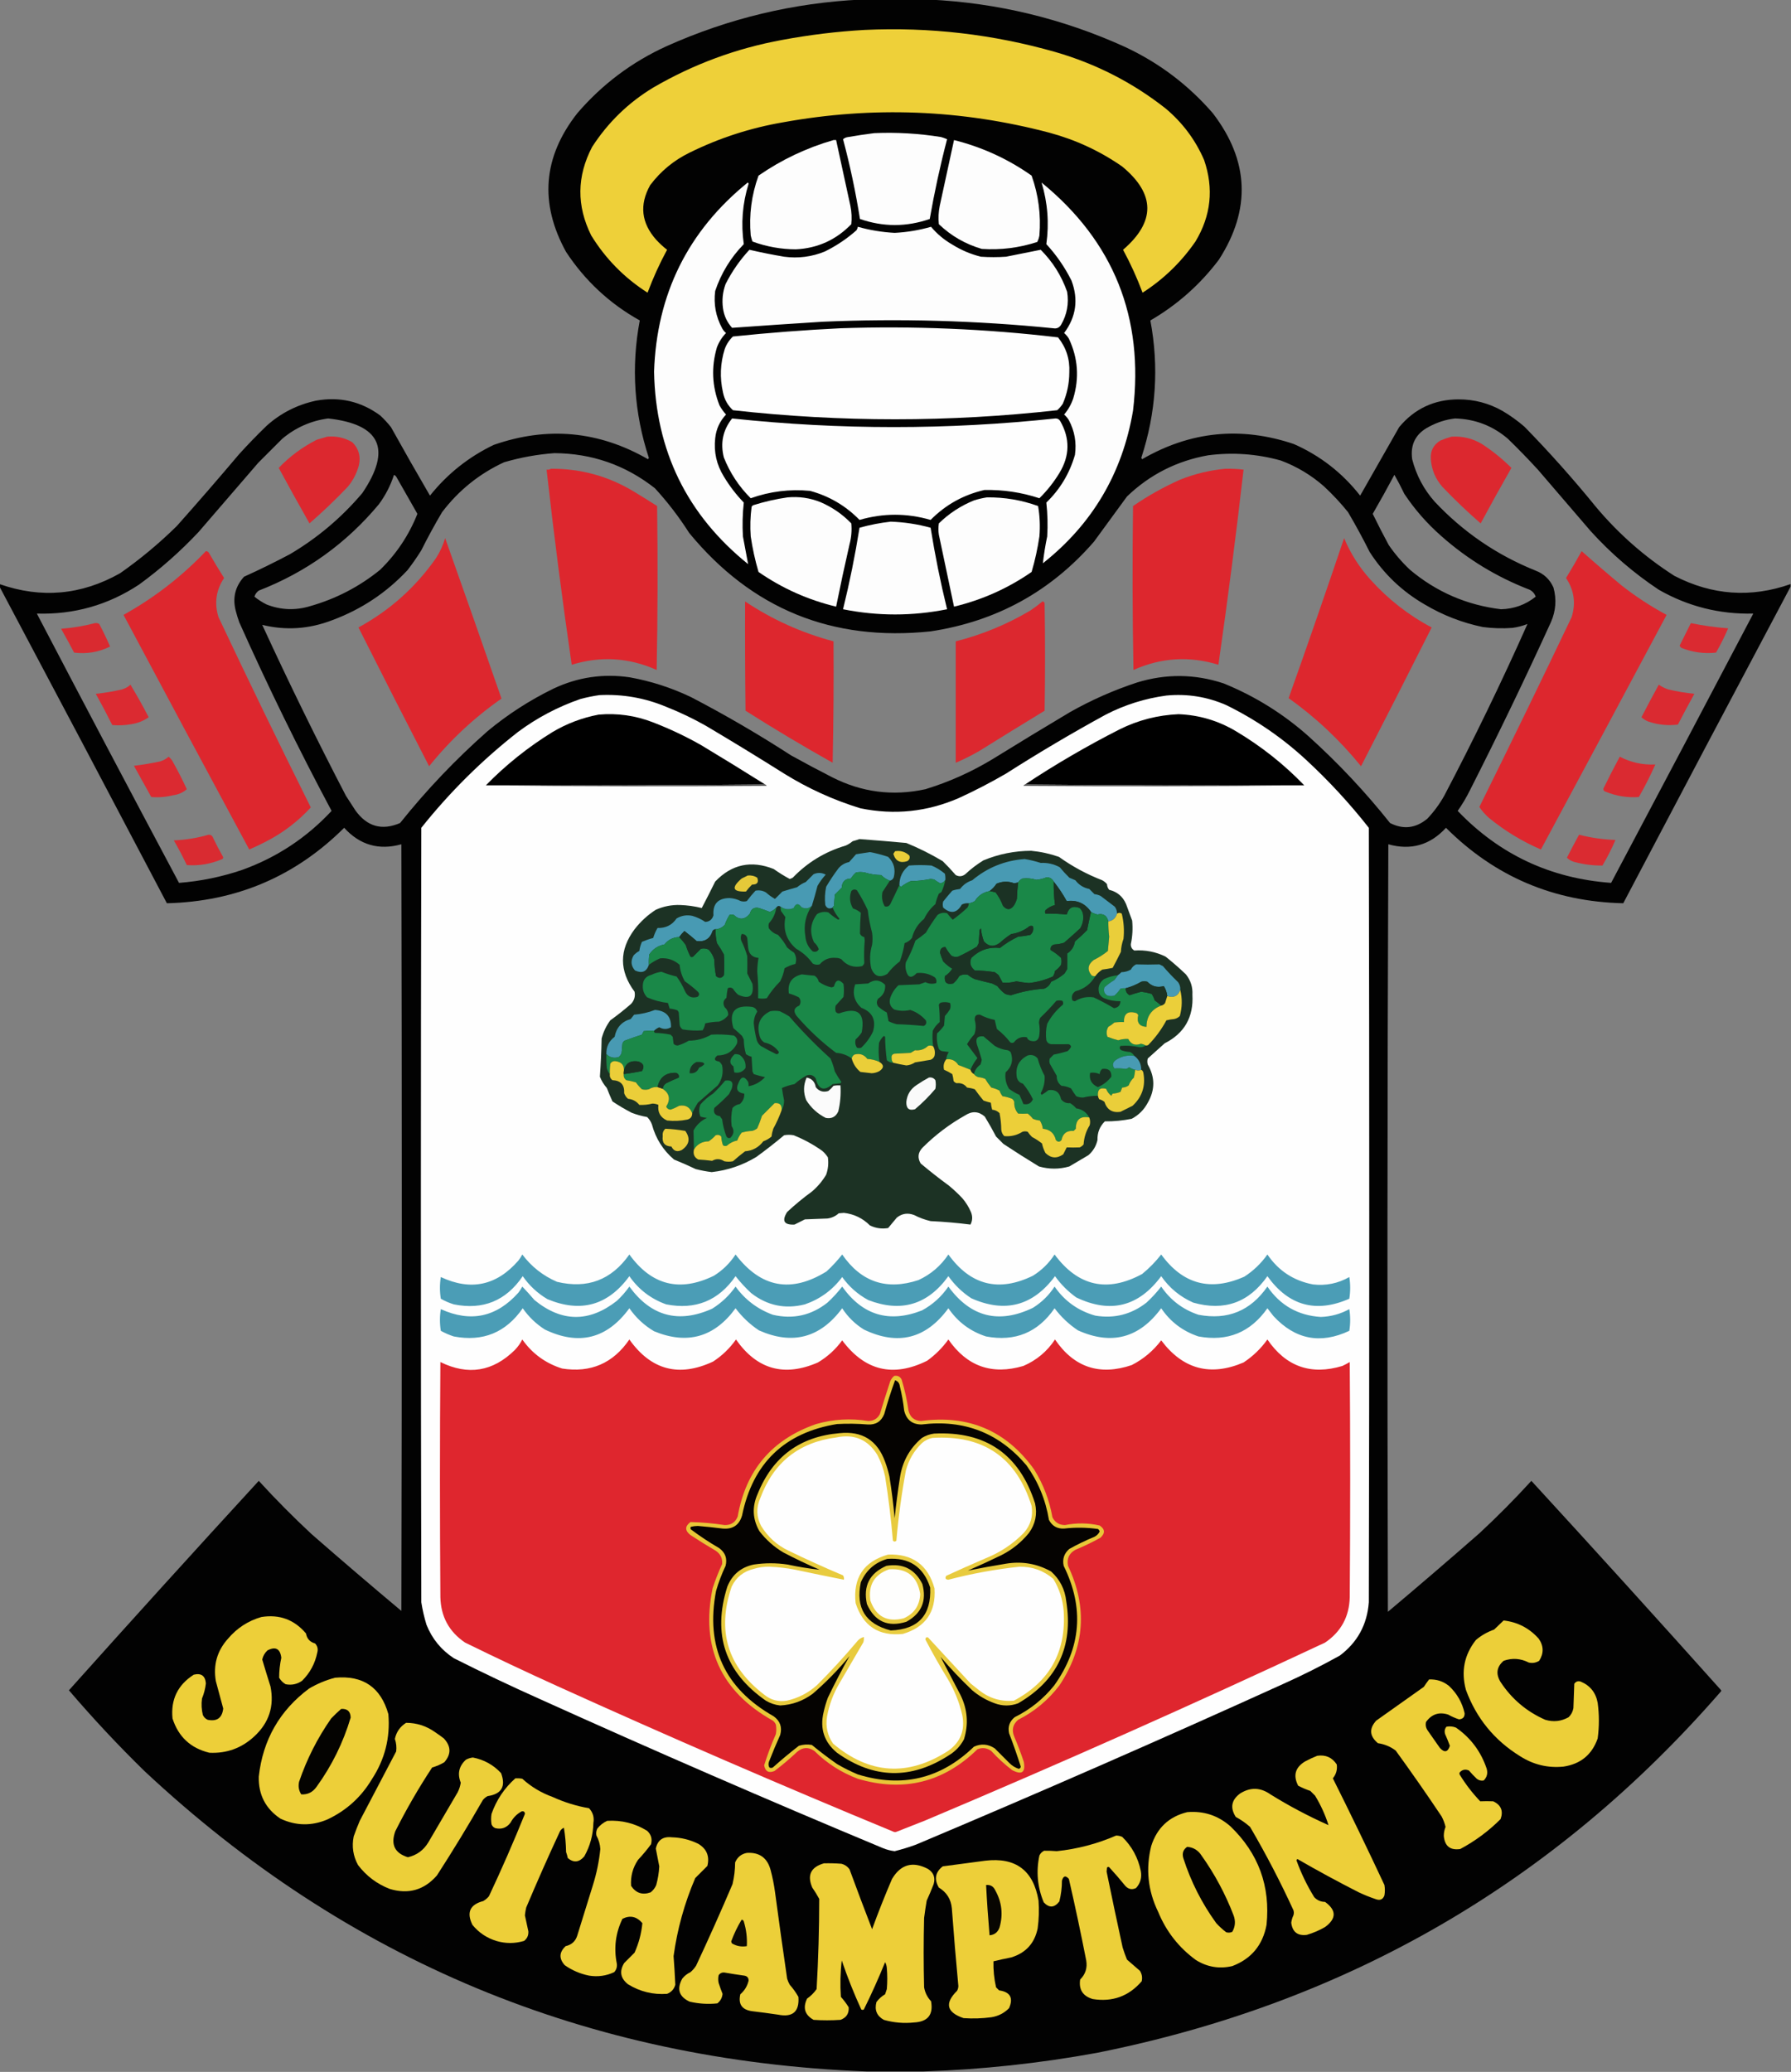<?xml version="1.0" encoding="UTF-8"?>
<!DOCTYPE svg PUBLIC "-//W3C//DTD SVG 1.1//EN" "http://www.w3.org/Graphics/SVG/1.1/DTD/svg11.dtd">
<svg xmlns="http://www.w3.org/2000/svg" version="1.1" width="2066px" height="2389px" style="shape-rendering:geometricPrecision; text-rendering:geometricPrecision; image-rendering:optimizeQuality; fill-rule:evenodd; clip-rule:evenodd" xmlns:xlink="http://www.w3.org/1999/xlink">
<rect width="100%" height="100%" fill="#808080" stroke="none"/>
<g><path style="opacity:0.988" fill="#010100" d="M 993.5,-0.5 C 1019.5,-0.5 1045.5,-0.5 1071.5,-0.5C 1150.24,3.218 1225.58,21.385 1297.5,54C 1336.76,72.26 1370.6,97.76 1399,130.5C 1440.99,185.226 1443.32,241.56 1406,299.5C 1384.33,328.176 1357.99,351.51 1327,369.5C 1337.07,423.205 1333.57,476.039 1316.5,528C 1316.83,528.5 1317.17,529 1317.5,529.5C 1373.09,497.273 1431.42,491.44 1492.5,512C 1522.94,525.433 1548.44,545.266 1569,571.5C 1584,545.167 1599,518.833 1614,492.5C 1631.75,471.21 1654.59,460.543 1682.5,460.5C 1700.7,460.466 1717.7,464.966 1733.5,474C 1742.36,479.265 1750.7,485.265 1758.5,492C 1787.48,521.643 1814.98,552.476 1841,584.5C 1867.21,615.725 1897.38,642.225 1931.5,664C 1974.99,686.425 2019.66,689.592 2065.5,673.5C 2065.5,674.5 2065.5,675.5 2065.5,676.5C 2000.94,797.947 1936.61,919.614 1872.5,1041.5C 1792.5,1039.73 1724.33,1010.73 1668,954.5C 1649.74,974.441 1627.57,980.774 1601.5,973.5C 1600.33,1268.5 1600.17,1563.5 1601,1858.5C 1636.46,1828.71 1671.63,1798.54 1706.5,1768C 1727.38,1748.62 1747.38,1728.46 1766.5,1707.5C 1839.86,1787.36 1912.69,1867.69 1985,1948.5C 1985.67,1949.17 1985.67,1949.83 1985,1950.5C 1793.43,2170.73 1553.6,2309.56 1265.5,2367C 1199.21,2379.13 1132.54,2386.29 1065.5,2388.5C 1043.5,2388.5 1021.5,2388.5 999.5,2388.5C 677.846,2376.08 400.179,2260.58 166.5,2042C 136.033,2012.21 107.033,1981.21 79.5,1949C 151.974,1868.03 224.974,1787.53 298.5,1707.5C 317.958,1728.79 338.291,1749.29 359.5,1769C 393.706,1798.87 428.206,1828.37 463,1857.5C 463.667,1562.83 463.667,1268.17 463,973.5C 437.128,980.698 415.128,974.365 397,954.5C 340.617,1010.59 272.45,1039.59 192.5,1041.5C 128.392,919.614 64.059,797.947 -0.5,676.5C -0.5,675.5 -0.5,674.5 -0.5,673.5C 47.566,690.346 93.899,686.18 138.5,661C 161.793,644.718 183.626,626.551 204,606.5C 228.373,579.129 252.373,551.462 276,523.5C 286.137,512.363 296.637,501.529 307.5,491C 323.852,476.323 342.852,466.657 364.5,462C 391.656,457.096 416.323,462.763 438.5,479C 443.034,483.199 447.201,487.699 451,492.5C 465.747,518.996 480.747,545.329 496,571.5C 516.061,546.391 540.561,526.891 569.5,513C 631.459,491.381 690.792,496.881 747.5,529.5C 747.833,529 748.167,528.5 748.5,528C 731.426,476.039 727.926,423.205 738,369.5C 703.283,350.12 674.95,323.786 653,290.5C 622.025,234.302 626.358,180.969 666,130.5C 694.798,97.033 729.298,71.2 769.5,53C 840.883,21.093 915.55,3.26 993.5,-0.5 Z M 378.5,482.5 C 439.013,489.199 452.18,517.866 418,568.5C 394.078,596.766 366.245,620.266 334.5,639C 317.059,648.25 299.392,656.917 281.5,665C 271.226,676.353 268.059,689.52 272,704.5C 273.131,708.894 274.465,713.227 276,717.5C 308.963,791.259 344.463,863.759 382.5,935C 353.749,965.892 319.415,988.559 279.5,1003C 255.754,1011.08 231.42,1016.08 206.5,1018C 151.451,914.737 96.784,811.237 42.5,707.5C 85.51,708.752 124.844,697.585 160.5,674C 185.115,656.064 207.948,635.898 229,613.5C 252,586.833 275,560.167 298,533.5C 307.167,524.333 316.333,515.167 325.5,506C 340.95,493.022 358.617,485.189 378.5,482.5 Z M 1678.5,482.5 C 1701.63,483.155 1721.97,490.988 1739.5,506C 1751.36,517.529 1762.86,529.362 1774,541.5C 1794.33,565.167 1814.67,588.833 1835,612.5C 1858.51,638.367 1884.68,660.867 1913.5,680C 1947.19,699.243 1983.53,708.41 2022.5,707.5C 1968.03,811.125 1913.37,914.625 1858.5,1018C 1788.65,1012.96 1729.65,985.297 1681.5,935C 1686.96,927.246 1691.8,919.079 1696,910.5C 1728.36,846.776 1759.36,782.443 1789,717.5C 1794.75,704.476 1795.75,691.142 1792,677.5C 1787.9,668.186 1781.06,661.686 1771.5,658C 1726.82,640.076 1687.99,613.576 1655,578.5C 1642.4,564.298 1633.73,547.964 1629,529.5C 1626.66,512.355 1633.16,499.855 1648.5,492C 1658.02,486.879 1668.02,483.712 1678.5,482.5 Z M 639.5,522.5 C 682.908,522.801 721.574,536.301 755.5,563C 770.199,579.027 783.366,596.194 795,614.5C 867.115,702.111 959.949,739.945 1073.5,728C 1149.26,716.548 1212.09,682.048 1262,624.5C 1274.67,607.167 1287.33,589.833 1300,572.5C 1326.23,547.3 1357.4,531.467 1393.5,525C 1421.87,521.312 1449.87,523.312 1477.5,531C 1496.06,537.942 1512.72,547.942 1527.5,561C 1537.4,570.231 1546.57,580.064 1555,590.5C 1563.84,605.514 1572.17,620.847 1580,636.5C 1596.25,661.753 1617.42,681.92 1643.5,697C 1664.37,709.401 1686.7,718.067 1710.5,723C 1721.79,724.492 1733.13,724.826 1744.5,724C 1750.54,723.198 1756.37,721.698 1762,719.5C 1732.21,786.426 1700.21,852.426 1666,917.5C 1660.6,927.133 1654.1,935.967 1646.5,944C 1633.11,955.088 1618.78,956.755 1603.5,949C 1575.01,913.174 1543.68,879.84 1509.5,849C 1480.43,823.119 1447.76,802.786 1411.5,788C 1378.31,777.015 1344.98,776.682 1311.5,787C 1284.72,795.816 1259.05,807.149 1234.5,821C 1204.67,838.749 1175,856.749 1145.5,875C 1120.97,889.931 1094.97,901.598 1067.5,910C 1029.82,918.235 993.816,913.569 959.5,896C 943.675,887.921 928.008,879.588 912.5,871C 875.315,846.9 836.981,824.567 797.5,804C 774.885,793.128 751.218,785.462 726.5,781C 695.846,776.474 666.513,780.808 638.5,794C 611.126,807.342 585.793,823.676 562.5,843C 525.715,875.45 492.048,910.783 461.5,949C 440.618,957.984 423.451,953.151 410,934.5C 406.333,928.833 402.667,923.167 399,917.5C 365.233,852.632 333.066,786.965 302.5,720.5C 329.729,727.204 356.729,725.37 383.5,715C 416.891,702.595 445.724,683.429 470,657.5C 475.723,650.109 481.056,642.443 486,634.5C 493.492,619.513 501.492,604.847 510,590.5C 529.134,565.354 552.967,546.187 581.5,533C 600.601,527.429 619.935,523.929 639.5,522.5 Z M 454.5,547.5 C 455.458,547.953 456.292,548.619 457,549.5C 465.167,563.833 473.333,578.167 481.5,592.5C 471.677,617.129 457.344,638.629 438.5,657C 414.497,676.504 387.497,690.504 357.5,699C 340.597,704.071 323.93,703.404 307.5,697C 302.494,694.499 297.827,691.499 293.5,688C 294.361,685.132 296.028,682.798 298.5,681C 353.279,659.706 399.445,626.539 437,581.5C 444.677,571.147 450.51,559.814 454.5,547.5 Z M 1608.5,547.5 C 1612.51,554.513 1616.34,561.846 1620,569.5C 1631.99,587.495 1646.16,603.662 1662.5,618C 1692.67,644.76 1726.67,665.426 1764.5,680C 1767.89,681.727 1770.23,684.394 1771.5,688C 1759.86,697.27 1746.53,702.103 1731.5,702.5C 1691.93,697.712 1656.93,682.545 1626.5,657C 1617.27,648.339 1609.1,638.839 1602,628.5C 1595.58,616.657 1589.41,604.657 1583.5,592.5C 1592.11,577.607 1600.44,562.607 1608.5,547.5 Z"/></g>
<g><path style="opacity:1" fill="#eed039" d="M 997.5,34.5 C 1072.27,31.013 1145.6,39.513 1217.5,60C 1264.22,73.526 1306.56,95.192 1344.5,125C 1364.09,141.384 1378.92,161.217 1389,184.5C 1400.3,217.427 1396.97,248.76 1379,278.5C 1362.58,302.255 1342.25,321.921 1318,337.5C 1311.66,320.489 1304.16,303.989 1295.5,288C 1333.14,255.649 1332.81,223.649 1294.5,192C 1268.87,174.187 1240.87,161.187 1210.5,153C 1109.11,126.288 1006.78,122.288 903.5,141C 865.776,147.429 829.776,159.096 795.5,176C 777.323,184.844 762.156,197.344 750,213.5C 737.373,236.091 739.707,257.091 757,276.5C 760.867,280.702 765.033,284.535 769.5,288C 760.839,303.989 753.339,320.489 747,337.5C 720.287,320.454 698.62,298.454 682,271.5C 665.007,237.314 665.34,203.314 683,169.5C 701.259,141.24 724.759,118.407 753.5,101C 799.858,74 849.525,55.666 902.5,46C 934.051,40.126 965.718,36.292 997.5,34.5 Z"/></g>
<g><path style="opacity:1" fill="#fdfdfd" d="M 1008.5,153.5 C 1034.33,152.406 1060,153.906 1085.5,158C 1087.89,158.681 1090.23,159.515 1092.5,160.5C 1084.57,190.871 1077.91,221.537 1072.5,252.5C 1045.62,261.809 1018.78,261.809 992,252.5C 987.075,221.47 980.575,190.803 972.5,160.5C 974.22,159.066 976.22,158.233 978.5,158C 988.611,156.247 998.611,154.747 1008.5,153.5 Z"/></g>
<g><path style="opacity:1" fill="#fdfdfd" d="M 961.5,161.5 C 962.5,161.5 963.5,161.5 964.5,161.5C 970.059,186.795 975.559,212.128 981,237.5C 982.397,244.452 982.73,251.452 982,258.5C 964.474,276.597 943.14,286.264 918,287.5C 900.775,287.407 884.108,284.407 868,278.5C 867.178,276.212 866.511,273.878 866,271.5C 863.889,247.835 866.889,224.835 875,202.5C 901.615,184.109 930.448,170.442 961.5,161.5 Z"/></g>
<g><path style="opacity:1" fill="#fdfdfd" d="M 1100.5,161.5 C 1132.94,169.638 1162.77,183.305 1190,202.5C 1197.94,224.862 1200.94,247.862 1199,271.5C 1198.55,274.149 1197.71,276.649 1196.5,279C 1175.69,285.783 1154.35,288.45 1132.5,287C 1113.65,281.495 1097.15,271.995 1083,258.5C 1082.27,251.452 1082.6,244.452 1084,237.5C 1089.44,212.128 1094.94,186.795 1100.5,161.5 Z"/></g>
<g><path style="opacity:1" fill="#fdfdfd" d="M 862.5,210.5 C 863.097,210.735 863.43,211.235 863.5,212C 856.44,234.776 854.606,257.942 858,281.5C 842.928,296.972 831.928,314.972 825,335.5C 823.053,350.707 825.719,365.041 833,378.5C 834.141,380.609 835.641,382.442 837.5,384C 832.877,388.738 829.377,394.238 827,400.5C 820.315,423.203 821.315,445.536 830,467.5C 832.112,471.278 834.612,474.778 837.5,478C 830.229,485.711 826.063,494.878 825,505.5C 823.278,521.281 826.611,535.948 835,549.5C 841.517,560.354 849.184,570.354 858,579.5C 856.566,592.419 856.233,605.419 857,618.5C 859.021,629.264 861.021,639.931 863,650.5C 792.414,593.655 756.247,519.655 754.5,428.5C 757.508,339.154 793.508,266.487 862.5,210.5 Z"/></g>
<g><path style="opacity:1" fill="#fdfdfd" d="M 1201.5,210.5 C 1284.68,278.456 1319.84,366.123 1307,473.5C 1294.74,545.679 1260.08,604.346 1203,649.5C 1204.17,639.141 1205.84,628.808 1208,618.5C 1208.77,605.419 1208.43,592.419 1207,579.5C 1222.85,564.143 1233.85,545.81 1240,524.5C 1241.98,510.374 1239.65,497.041 1233,484.5C 1231.54,482.04 1229.71,479.873 1227.5,478C 1232.17,472.5 1235.67,466.334 1238,459.5C 1245.19,435.797 1243.52,412.797 1233,390.5C 1231.54,388.04 1229.71,385.873 1227.5,384C 1241.37,365.436 1244.21,345.269 1236,323.5C 1228.28,308.124 1218.62,294.124 1207,281.5C 1210.36,257.45 1208.53,233.783 1201.5,210.5 Z"/></g>
<g><path style="opacity:1" fill="#fdfdfd" d="M 989.5,261.5 C 1003.4,265.4 1017.57,267.734 1032,268.5C 1046.27,267.788 1060.27,265.455 1074,261.5C 1080.93,269.755 1089.09,276.589 1098.5,282C 1108.79,288.427 1119.79,293.093 1131.5,296C 1141.17,296.667 1150.83,296.667 1160.5,296C 1173.91,293.319 1187.24,290.652 1200.5,288C 1214.33,301.821 1224.5,317.988 1231,336.5C 1233.16,350.032 1230.83,362.699 1224,374.5C 1221.93,377.876 1218.93,379.209 1215,378.5C 1126.36,369.613 1037.53,367.113 948.5,371C 913.796,373.183 879.13,375.516 844.5,378C 838.715,371.596 835.215,364.096 834,355.5C 832.662,345.883 833.662,336.55 837,327.5C 844.318,313.024 853.485,299.857 864.5,288C 877.679,291.05 891.012,293.716 904.5,296C 920.763,298.156 936.43,296.156 951.5,290C 964.788,283.444 976.954,275.278 988,265.5C 988.791,264.255 989.291,262.922 989.5,261.5 Z"/></g>
<g><path style="opacity:1" fill="#fefefe" d="M 969.5,378.5 C 1053.47,375.663 1137.13,379.163 1220.5,389C 1229.92,400.774 1234.26,414.274 1233.5,429.5C 1233.43,442.045 1230.93,454.045 1226,465.5C 1224.21,468.295 1222.04,470.795 1219.5,473C 1094.84,486.933 970.169,486.933 845.5,473C 839.471,467.446 835.638,460.613 834,452.5C 830.16,435.628 830.827,418.962 836,402.5C 838.048,396.897 841.214,392.064 845.5,388C 886.902,383.69 928.235,380.523 969.5,378.5 Z"/></g>
<g><path style="opacity:1" fill="#fefefe" d="M 844.5,482.5 C 968.835,495.769 1093.17,495.769 1217.5,482.5C 1219.91,482.406 1221.74,483.406 1223,485.5C 1234.47,505.594 1234.14,525.594 1222,545.5C 1215.53,556.108 1207.86,565.775 1199,574.5C 1178.35,567.697 1157.18,564.53 1135.5,565C 1111.44,570.527 1090.77,582.027 1073.5,599.5C 1046.15,591.547 1018.82,591.547 991.5,599.5C 975.622,583.22 956.622,572.054 934.5,566C 911.055,563.768 888.222,566.601 866,574.5C 852.423,561.024 842.09,545.358 835,527.5C 830.757,510.822 833.923,495.822 844.5,482.5 Z"/></g>
<g><path style="opacity:0.974" fill="#de262d" d="M 377.5,503.5 C 387.921,502.55 397.588,504.716 406.5,510C 413.837,517.357 416.337,526.191 414,536.5C 411.502,545.83 407.169,554.163 401,561.5C 386.939,576.23 372.273,590.23 357,603.5C 344.966,582.294 333.133,560.961 321.5,539.5C 334.313,526.191 348.98,515.358 365.5,507C 369.623,505.808 373.623,504.641 377.5,503.5 Z"/></g>
<g><path style="opacity:0.975" fill="#de262d" d="M 1674.5,503.5 C 1687.05,502.721 1698.72,505.555 1709.5,512C 1721.75,519.968 1733.08,529.134 1743.5,539.5C 1731.41,560.672 1719.58,582.006 1708,603.5C 1692.67,590.174 1678.01,576.174 1664,561.5C 1655.77,552.214 1651.27,541.381 1650.5,529C 1649.96,519.755 1653.62,512.755 1661.5,508C 1665.85,506.164 1670.18,504.664 1674.5,503.5 Z"/></g>
<g><path style="opacity:0.985" fill="#de262d" d="M 635.5,540.5 C 670.019,540.285 702.019,549.119 731.5,567C 740.417,572.375 749.251,577.875 758,583.5C 758.833,646.503 758.667,709.503 757.5,772.5C 725.547,758.225 692.881,756.225 659.5,766.5C 648.616,691.766 638.95,616.766 630.5,541.5C 632.415,541.784 634.081,541.451 635.5,540.5 Z"/></g>
<g><path style="opacity:0.987" fill="#de262d" d="M 1413.5,540.5 C 1420.53,540.377 1427.53,540.71 1434.5,541.5C 1425.89,616.7 1416.23,691.7 1405.5,766.5C 1372.12,756.225 1339.45,758.225 1307.5,772.5C 1306.33,709.503 1306.17,646.503 1307,583.5C 1324.16,571.698 1342.33,561.531 1361.5,553C 1378.37,546.331 1395.7,542.165 1413.5,540.5 Z"/></g>
<g><path style="opacity:1" fill="#fdfdfd" d="M 908.5,573.5 C 921.628,572.288 934.295,574.121 946.5,579C 960.062,584.848 971.896,593.015 982,603.5C 982.761,611.609 982.094,619.609 980,627.5C 974.51,651.457 969.343,675.457 964.5,699.5C 932.133,691.731 902.299,678.398 875,659.5C 871.038,646.066 868.038,632.399 866,618.5C 865.174,607.128 865.508,595.794 867,584.5C 867.388,583.572 868.055,582.905 869,582.5C 882.034,578.396 895.201,575.396 908.5,573.5 Z"/></g>
<g><path style="opacity:1" fill="#fdfdfd" d="M 1138.5,573.5 C 1158.8,573.273 1178.47,576.606 1197.5,583.5C 1199.47,595.074 1199.97,606.741 1199,618.5C 1196.96,632.399 1193.96,646.066 1190,659.5C 1162.7,678.396 1132.87,691.729 1100.5,699.5C 1094.61,671.864 1088.77,644.198 1083,616.5C 1082.33,612.167 1082.33,607.833 1083,603.5C 1094.66,592.07 1108.16,583.237 1123.5,577C 1128.55,575.425 1133.55,574.259 1138.5,573.5 Z"/></g>
<g><path style="opacity:1" fill="#fdfdfd" d="M 1027.5,601.5 C 1043.12,602.036 1058.46,604.369 1073.5,608.5C 1078.55,640.111 1084.88,671.445 1092.5,702.5C 1052.5,710.5 1012.5,710.5 972.5,702.5C 980.121,671.445 986.454,640.111 991.5,608.5C 1003.44,605.176 1015.44,602.842 1027.5,601.5 Z"/></g>
<g><path style="opacity:0.985" fill="#de262d" d="M 513.5,620.5 C 535.333,681.993 557,743.66 578.5,805.5C 547.071,827.421 519.238,853.421 495,883.5C 467.578,830.323 440.411,776.989 413.5,723.5C 449.57,703.87 479.403,677.204 503,643.5C 507.593,636.315 511.093,628.648 513.5,620.5 Z"/></g>
<g><path style="opacity:0.985" fill="#de262d" d="M 1550.5,620.5 C 1557.85,638.186 1568.02,654.186 1581,668.5C 1601.33,691.06 1624.83,709.393 1651.5,723.5C 1624.59,776.989 1597.42,830.323 1570,883.5C 1545.58,853.403 1517.75,827.237 1486.5,805C 1508.34,743.652 1529.67,682.152 1550.5,620.5 Z"/></g>
<g><path style="opacity:0.985" fill="#de262d" d="M 237.5,635.5 C 239.017,635.511 240.184,636.177 241,637.5C 246.635,647.298 252.468,656.965 258.5,666.5C 249.204,680.39 247.037,695.39 252,711.5C 286.733,785.03 322.233,858.197 358.5,931C 343.825,947.004 326.825,960.004 307.5,970C 300.955,973.44 294.288,976.606 287.5,979.5C 238.949,889.449 190.615,799.282 142.5,709C 177.925,689.296 209.592,664.796 237.5,635.5 Z"/></g>
<g><path style="opacity:0.985" fill="#de262d" d="M 1824.5,635.5 C 1839.58,648.888 1854.92,662.054 1870.5,675C 1886.84,687.837 1904.17,699.17 1922.5,709C 1874.3,799.23 1825.97,889.397 1777.5,979.5C 1755.7,970.109 1735.7,957.942 1717.5,943C 1713.28,939.278 1709.61,935.112 1706.5,930.5C 1742.54,857.745 1778.04,784.745 1813,711.5C 1817.97,695.436 1815.8,680.436 1806.5,666.5C 1812.78,656.275 1818.78,645.942 1824.5,635.5 Z"/></g>
<g><path style="opacity:0.984" fill="#de262d" d="M 859.5,693.5 C 890.803,714.397 924.803,729.73 961.5,739.5C 961.833,786.171 961.5,832.838 960.5,879.5C 926.421,860.381 892.921,840.381 860,819.5C 859.5,777.501 859.333,735.501 859.5,693.5 Z"/></g>
<g><path style="opacity:0.977" fill="#de262d" d="M 1202.5,693.5 C 1203.75,693.577 1204.58,694.244 1205,695.5C 1205.67,736.833 1205.67,778.167 1205,819.5C 1179.75,834.875 1154.58,850.375 1129.5,866C 1120.71,871.059 1111.71,875.559 1102.5,879.5C 1102.5,832.833 1102.5,786.167 1102.5,739.5C 1132.88,731.808 1161.55,719.975 1188.5,704C 1193.41,700.723 1198.08,697.223 1202.5,693.5 Z"/></g>
<g><path style="opacity:0.951" fill="#de262d" d="M 109.5,718.5 C 111.288,718.215 112.955,718.548 114.5,719.5C 119.068,728.157 123.235,736.824 127,745.5C 113.89,751.969 100.056,754.302 85.5,752.5C 80.627,743.253 75.627,734.087 70.5,725C 83.83,723.98 96.83,721.813 109.5,718.5 Z"/></g>
<g><path style="opacity:0.954" fill="#de262d" d="M 1950.5,718.5 C 1964.69,721.433 1979.03,723.433 1993.5,724.5C 1989.39,734.048 1984.73,743.381 1979.5,752.5C 1965.73,753.985 1952.4,752.152 1939.5,747C 1938.64,746.311 1937.98,745.478 1937.5,744.5C 1941.86,735.78 1946.19,727.114 1950.5,718.5 Z"/></g>
<g><path style="opacity:0.956" fill="#de262d" d="M 150.5,789.5 C 157.86,801.711 164.86,814.211 171.5,827C 165.547,831.212 158.88,833.879 151.5,835C 144.208,836.353 136.875,836.686 129.5,836C 123.421,823.842 117.088,811.842 110.5,800C 120.587,798.985 130.587,797.319 140.5,795C 144.346,793.914 147.68,792.081 150.5,789.5 Z"/></g>
<g><path style="opacity:0.955" fill="#de262d" d="M 1913.5,789.5 C 1916.86,791.847 1920.53,793.681 1924.5,795C 1934.41,797.319 1944.41,798.985 1954.5,800C 1948.04,811.754 1941.71,823.587 1935.5,835.5C 1923.92,836.919 1912.59,835.752 1901.5,832C 1898.47,830.822 1895.8,829.156 1893.5,827C 1899.98,814.367 1906.64,801.867 1913.5,789.5 Z"/></g>
<g><path style="opacity:1" fill="#fefefe" d="M 691.5,801.5 C 718.192,800.194 743.859,804.694 768.5,815C 784.351,821.259 799.684,828.592 814.5,837C 844.764,854.936 874.764,873.27 904.5,892C 932.096,909.131 961.429,922.464 992.5,932C 1031.82,940.066 1069.82,936.066 1106.5,920C 1124.98,911.507 1142.98,902.174 1160.5,892C 1198.01,868.073 1236.34,845.407 1275.5,824C 1297.56,812.646 1320.9,805.312 1345.5,802C 1369.46,799.715 1392.46,803.382 1414.5,813C 1448.29,829.553 1478.96,850.553 1506.5,876C 1532.87,900.364 1557.04,926.531 1579,954.5C 1579.67,1252.17 1579.67,1549.83 1579,1847.5C 1577.08,1873.18 1565.92,1893.68 1545.5,1909C 1523.94,1920.96 1501.94,1931.96 1479.5,1942C 1339.33,2005.61 1198.33,2067.28 1056.5,2127C 1048.44,2129.95 1040.27,2132.45 1032,2134.5C 1027.35,2133.95 1022.85,2132.78 1018.5,2131C 885.606,2075.6 753.606,2018.26 622.5,1959C 589.157,1944.11 556.157,1928.44 523.5,1912C 508.932,1902.44 498.432,1889.6 492,1873.5C 489.37,1864.98 487.37,1856.31 486,1847.5C 485.333,1549.83 485.333,1252.17 486,954.5C 518.87,913.296 556.037,876.463 597.5,844C 619.443,827.692 643.443,815.026 669.5,806C 676.882,804.024 684.216,802.524 691.5,801.5 Z"/></g>
<g><path style="opacity:1" fill="#000000" d="M 882.5,904.5 C 775.335,905.499 668.001,905.833 560.5,905.5C 583.672,881.823 609.338,861.323 637.5,844C 654.026,834.234 671.692,827.567 690.5,824C 712.193,822.071 733.193,825.071 753.5,833C 772.469,840.318 790.802,848.984 808.5,859C 833.362,873.927 858.028,889.094 882.5,904.5 Z"/></g>
<g><path style="opacity:1" fill="#000000" d="M 1504.5,905.5 C 1397,905.833 1289.67,905.499 1182.5,904.5C 1217.49,881.326 1253.83,860.159 1291.5,841C 1312.94,830.351 1335.61,824.518 1359.5,823.5C 1383.11,824.423 1405.11,830.923 1425.5,843C 1454.61,860.27 1480.94,881.103 1504.5,905.5 Z"/></g>
<g><path style="opacity:0.956" fill="#de262d" d="M 194.5,872.5 C 196.776,874.331 198.609,876.664 200,879.5C 205.558,889.448 210.724,899.615 215.5,910C 210.938,913.944 205.605,916.278 199.5,917C 191.266,919.044 182.933,919.71 174.5,919C 167.833,907 161.167,895 154.5,883C 164.479,881.81 174.479,880.144 184.5,878C 188.346,876.914 191.68,875.081 194.5,872.5 Z"/></g>
<g><path style="opacity:0.952" fill="#de262d" d="M 1868.5,872.5 C 1881.26,879.188 1894.93,882.188 1909.5,881.5C 1903.85,894.294 1897.52,906.794 1890.5,919C 1877.36,919.98 1864.69,917.98 1852.5,913C 1850.59,912.592 1849.59,911.425 1849.5,909.5C 1855.59,896.993 1861.92,884.66 1868.5,872.5 Z"/></g>
<g><path style="opacity:1" fill="#3f3f3f" d="M 882.5,904.5 C 883.289,904.783 883.956,905.283 884.5,906C 775.764,906.832 667.764,906.665 560.5,905.5C 668.001,905.833 775.335,905.499 882.5,904.5 Z"/></g>
<g><path style="opacity:1" fill="#3f3f3f" d="M 1182.5,904.5 C 1289.67,905.499 1397,905.833 1504.5,905.5C 1397.24,906.665 1289.24,906.832 1180.5,906C 1181.04,905.283 1181.71,904.783 1182.5,904.5 Z"/></g>
<g><path style="opacity:0.946" fill="#de262d" d="M 240.5,962.5 C 243.292,962.452 245.125,963.785 246,966.5C 249.412,973.658 253.078,980.658 257,987.5C 257.749,988.635 257.583,989.635 256.5,990.5C 243.371,996.188 229.704,998.521 215.5,997.5C 210.882,987.763 205.882,978.263 200.5,969C 214.23,968.433 227.563,966.267 240.5,962.5 Z"/></g>
<g><path style="opacity:0.948" fill="#de262d" d="M 1821.5,962.5 C 1835.27,966.018 1849.27,968.018 1863.5,968.5C 1859.19,978.628 1854.19,988.461 1848.5,998C 1837.68,998.107 1827.02,996.773 1816.5,994C 1813.02,993.095 1810.02,991.429 1807.5,989C 1812.04,980.076 1816.71,971.243 1821.5,962.5 Z"/></g>
<g><path style="opacity:1" fill="#1c3224" d="M 991.5,967.5 C 1009.51,968.835 1027.51,970.335 1045.5,972C 1060.03,977.93 1074.03,984.93 1087.5,993C 1092.73,998.143 1097.73,1003.48 1102.5,1009C 1106.33,1011.04 1110,1010.7 1113.5,1008C 1119.96,1001.94 1126.96,996.606 1134.5,992C 1152.14,984.738 1170.48,981.071 1189.5,981C 1200.47,982.05 1211.14,984.383 1221.5,988C 1236.99,999.078 1253.65,1008.08 1271.5,1015C 1273.61,1016.14 1275.44,1017.64 1277,1019.5C 1277.09,1022.01 1277.93,1024.17 1279.5,1026C 1288.8,1028.3 1295.3,1033.8 1299,1042.5C 1301.33,1048.83 1303.67,1055.17 1306,1061.5C 1306.88,1070.59 1306.38,1079.59 1304.5,1088.5C 1304.28,1091.79 1305.61,1094.29 1308.5,1096C 1321.15,1095.13 1333.15,1097.46 1344.5,1103C 1352.63,1109.46 1360.46,1116.29 1368,1123.5C 1373.5,1130.33 1376,1138.17 1375.5,1147C 1376.95,1172.79 1366.28,1191.45 1343.5,1203C 1337,1208.83 1330.5,1214.67 1324,1220.5C 1323.33,1222.83 1323.33,1225.17 1324,1227.5C 1332.5,1242.09 1332.5,1256.76 1324,1271.5C 1319.72,1279.57 1313.55,1285.74 1305.5,1290C 1295.3,1292.1 1284.97,1293.1 1274.5,1293C 1268.58,1298.85 1265.75,1306.01 1266,1314.5C 1264.41,1321.51 1260.91,1327.35 1255.5,1332C 1248.17,1336.33 1240.83,1340.67 1233.5,1345C 1221.85,1348.3 1210.18,1348.3 1198.5,1345C 1184.66,1336.58 1171,1327.92 1157.5,1319C 1154.67,1316.17 1151.83,1313.33 1149,1310.5C 1144.92,1302.67 1140.59,1295 1136,1287.5C 1128.99,1281.35 1121.49,1280.85 1113.5,1286C 1095.3,1296.2 1078.8,1308.7 1064,1323.5C 1058.9,1328.98 1058.23,1334.98 1062,1341.5C 1072.55,1350.38 1083.38,1358.88 1094.5,1367C 1099.95,1371.49 1105.12,1376.32 1110,1381.5C 1114.16,1386.32 1117.49,1391.66 1120,1397.5C 1122.07,1402.49 1121.9,1407.32 1119.5,1412C 1104.32,1410.06 1088.99,1408.73 1073.5,1408C 1066.89,1406.46 1060.55,1404.13 1054.5,1401C 1047.15,1398.2 1040.49,1399.2 1034.5,1404C 1031.11,1408.05 1027.77,1412.05 1024.5,1416C 1017.15,1417.23 1010.15,1416.23 1003.5,1413C 995.193,1404.68 985.193,1399.85 973.5,1398.5C 971.5,1398.67 969.5,1398.83 967.5,1399C 963.817,1402.34 959.484,1404.34 954.5,1405C 945.833,1405.33 937.167,1405.67 928.5,1406C 924.48,1408.03 920.48,1410.03 916.5,1412C 904.413,1412.58 901.58,1407.75 908,1397.5C 917.04,1389.07 926.54,1381.24 936.5,1374C 943.127,1368.38 948.627,1361.88 953,1354.5C 955.295,1348 955.961,1341.34 955,1334.5C 953.207,1331.7 951.04,1329.2 948.5,1327C 938.237,1319.7 927.237,1313.7 915.5,1309C 911.833,1308.33 908.167,1308.33 904.5,1309C 894.12,1317.72 883.453,1326.05 872.5,1334C 856.626,1343.62 839.46,1349.46 821,1351.5C 814.772,1350.76 808.605,1349.59 802.5,1348C 794.284,1344.06 785.951,1340.39 777.5,1337C 764.835,1326.18 756.335,1312.68 752,1296.5C 750.789,1293.24 748.956,1290.41 746.5,1288C 740.358,1286.95 734.358,1285.29 728.5,1283C 720.906,1279.07 713.573,1274.73 706.5,1270C 704.211,1264.96 702.045,1259.79 700,1254.5C 696.568,1250.64 693.901,1246.3 692,1241.5C 693.052,1226.91 693.719,1212.24 694,1197.5C 695.996,1189.84 699.33,1182.84 704,1176.5C 712.288,1170.55 720.288,1164.21 728,1157.5C 731.681,1153.48 733.014,1148.81 732,1143.5C 714.18,1119.42 714.18,1095.42 732,1071.5C 738.915,1062.58 747.082,1055.08 756.5,1049C 765.384,1045.05 774.717,1043.22 784.5,1043.5C 793.048,1043.82 801.382,1044.98 809.5,1047C 814.794,1036.91 819.961,1026.74 825,1016.5C 844.046,996.539 866.546,991.706 892.5,1002C 898.431,1006.22 904.598,1010.05 911,1013.5C 912.225,1013.14 913.391,1012.64 914.5,1012C 931.556,994.303 951.89,981.97 975.5,975C 978.433,973.729 981.099,972.062 983.5,970C 986.31,969.218 988.977,968.384 991.5,967.5 Z"/></g>
<g><path style="opacity:1" fill="#eacd39" d="M 1032.5,981.5 C 1038.88,980.476 1044.38,982.143 1049,986.5C 1049.92,989.308 1049.09,991.475 1046.5,993C 1038.27,995.604 1032.94,992.771 1030.5,984.5C 1031.19,983.482 1031.86,982.482 1032.5,981.5 Z"/></g>
<g><path style="opacity:1" fill="#489ab3" d="M 1026.5,1015.5 C 1022.76,1014.12 1019.42,1011.95 1016.5,1009C 1010.01,1008.93 1003.67,1007.93 997.5,1006C 994.167,1005.33 990.833,1005.33 987.5,1006C 985.126,1008.04 983.126,1010.37 981.5,1013C 974.8,1013.2 971.3,1016.7 971,1023.5C 968.333,1026.17 965.667,1028.83 963,1031.5C 962.667,1035.83 962.333,1040.17 962,1044.5C 961.283,1045.04 960.783,1045.71 960.5,1046.5C 956.617,1048.42 953.784,1047.42 952,1043.5C 951.212,1036.44 951.545,1029.44 953,1022.5C 957.305,1015.21 961.971,1008.21 967,1001.5C 970.246,997.523 974.413,995.023 979.5,994C 982.167,991 984.833,988 987.5,985C 992.838,984.165 998.172,983.332 1003.5,982.5C 1010.65,983.828 1017.65,985.662 1024.5,988C 1031.14,994.456 1033.31,1002.29 1031,1011.5C 1030.21,1013.64 1028.71,1014.98 1026.5,1015.5 Z"/></g>
<g><path style="opacity:1" fill="#489ab3" d="M 1288.5,1053.5 C 1287.05,1058.61 1283.72,1061.61 1278.5,1062.5C 1276.91,1055.63 1272.75,1052.96 1266,1054.5C 1263.29,1053.89 1260.79,1052.89 1258.5,1051.5C 1251.82,1041.66 1242.49,1037.5 1230.5,1039C 1226.08,1030.97 1221.08,1023.47 1215.5,1016.5C 1213.82,1013.32 1211.15,1011.66 1207.5,1011.5C 1203.65,1013.09 1199.65,1014.09 1195.5,1014.5C 1190.29,1012.87 1184.96,1012.37 1179.5,1013C 1177.34,1014 1175.67,1015.5 1174.5,1017.5C 1173.03,1017.89 1171.53,1018.23 1170,1018.5C 1163.02,1015.9 1156.18,1016.07 1149.5,1019C 1147.3,1022.36 1144.64,1025.19 1141.5,1027.5C 1134.12,1028.85 1128.45,1032.69 1124.5,1039C 1122.35,1040.41 1120.02,1041.24 1117.5,1041.5C 1114.68,1041.25 1112.01,1041.75 1109.5,1043C 1103.88,1052.93 1096.71,1054.1 1088,1046.5C 1087.33,1044.17 1087.33,1041.83 1088,1039.5C 1091.38,1035.24 1094.88,1031.07 1098.5,1027C 1101.42,1026.01 1104.42,1025.35 1107.5,1025C 1111.11,1020.19 1115.78,1016.86 1121.5,1015C 1139,1000.33 1159.17,992.167 1182,990.5C 1188.26,991.544 1194.43,993.044 1200.5,995C 1208.32,994.594 1215.66,996.261 1222.5,1000C 1225.93,1004.19 1229.6,1008.19 1233.5,1012C 1235.83,1013 1238.17,1014 1240.5,1015C 1244.61,1020.39 1249.95,1023.72 1256.5,1025C 1258.5,1027 1260.5,1029 1262.5,1031C 1264.95,1031.29 1267.29,1031.96 1269.5,1033C 1275.02,1037.2 1280.52,1041.36 1286,1045.5C 1287.71,1047.91 1288.54,1050.58 1288.5,1053.5 Z"/></g>
<g><path style="opacity:1" fill="#489ab3" d="M 1090.5,1014.5 C 1089.26,1016.8 1087.26,1018.13 1084.5,1018.5C 1082.06,1017.23 1079.72,1015.73 1077.5,1014C 1076.17,1013.83 1074.83,1013.67 1073.5,1013.5C 1065.93,1015.04 1058.26,1015.87 1050.5,1016C 1046.5,1017.66 1042.84,1019.83 1039.5,1022.5C 1038.48,1022.14 1037.81,1021.48 1037.5,1020.5C 1037.53,1011.27 1041.2,1003.77 1048.5,998C 1057.17,997.333 1065.83,997.333 1074.5,998C 1080.19,1000.37 1085.36,1003.54 1090,1007.5C 1090.5,1009.81 1090.66,1012.14 1090.5,1014.5 Z"/></g>
<g><path style="opacity:1" fill="#1a8848" d="M 1026.5,1015.5 C 1023.68,1019.8 1020.84,1024.14 1018,1028.5C 1016.78,1034.38 1017.61,1039.88 1020.5,1045C 1023.31,1045.92 1025.47,1045.09 1027,1042.5C 1030.62,1035.11 1034.12,1027.77 1037.5,1020.5C 1037.81,1021.48 1038.48,1022.14 1039.5,1022.5C 1042.84,1019.83 1046.5,1017.66 1050.5,1016C 1058.26,1015.87 1065.93,1015.04 1073.5,1013.5C 1074.83,1013.67 1076.17,1013.83 1077.5,1014C 1079.72,1015.73 1082.06,1017.23 1084.5,1018.5C 1087.26,1018.13 1089.26,1016.8 1090.5,1014.5C 1089.62,1019.36 1088.12,1024.03 1086,1028.5C 1085,1029.17 1084,1029.83 1083,1030.5C 1081.27,1034.36 1079.93,1038.36 1079,1042.5C 1073.48,1047.19 1069.14,1052.86 1066,1059.5C 1058.89,1065.28 1054.23,1072.61 1052,1081.5C 1049.77,1084.36 1046.94,1086.36 1043.5,1087.5C 1042.36,1094.68 1040.53,1101.68 1038,1108.5C 1032.5,1112.67 1027.67,1117.5 1023.5,1123C 1014.8,1127.98 1008.63,1125.81 1005,1116.5C 1002.98,1107.43 1003.31,1098.43 1006,1089.5C 1006.67,1084.83 1006.67,1080.17 1006,1075.5C 1003.69,1066.96 1002.02,1058.3 1001,1049.5C 997.342,1041.51 993.175,1033.85 988.5,1026.5C 986.051,1025.09 983.884,1025.42 982,1027.5C 979.548,1034.54 980.215,1041.2 984,1047.5C 987.358,1048.58 990.358,1050.25 993,1052.5C 992.344,1060.47 992.011,1068.47 992,1076.5C 992.936,1078.71 994.602,1080.04 997,1080.5C 997.167,1081.83 997.333,1083.17 997.5,1084.5C 996.757,1093.16 996.59,1101.82 997,1110.5C 996.535,1111.93 995.701,1113.1 994.5,1114C 984.854,1116.12 976.854,1113.45 970.5,1106C 968.634,1105.02 966.634,1104.52 964.5,1104.5C 956.764,1103.74 950.43,1106.24 945.5,1112C 942.697,1112.75 940.03,1112.42 937.5,1111C 932.41,1103.91 926.076,1098.24 918.5,1094C 907.248,1084.41 903.081,1072.24 906,1057.5C 904.333,1055.17 902.667,1052.83 901,1050.5C 900.506,1048.87 900.34,1047.2 900.5,1045.5C 905.194,1048.71 910.194,1049.21 915.5,1047C 917.965,1041.51 920.965,1041.17 924.5,1046C 928.868,1048.22 932.868,1047.72 936.5,1044.5C 929.361,1055.02 926.861,1066.68 929,1079.5C 929.545,1086.48 932.379,1092.32 937.5,1097C 940.624,1098.09 942.957,1097.25 944.5,1094.5C 943.421,1091.35 941.588,1088.69 939,1086.5C 933.658,1074.91 934.825,1064.08 942.5,1054C 946.483,1051.56 950.816,1050.9 955.5,1052C 959.063,1055.23 962.896,1058.07 967,1060.5C 967.5,1060.17 968,1059.83 968.5,1059.5C 965.059,1055.61 962.392,1051.28 960.5,1046.5C 960.783,1045.71 961.283,1045.04 962,1044.5C 962.333,1040.17 962.667,1035.83 963,1031.5C 965.667,1028.83 968.333,1026.17 971,1023.5C 971.3,1016.7 974.8,1013.2 981.5,1013C 983.126,1010.37 985.126,1008.04 987.5,1006C 990.833,1005.33 994.167,1005.33 997.5,1006C 1003.67,1007.93 1010.01,1008.93 1016.5,1009C 1019.42,1011.95 1022.76,1014.12 1026.5,1015.5 Z"/></g>
<g><path style="opacity:1" fill="#489ab3" d="M 936.5,1044.5 C 932.868,1047.72 928.868,1048.22 924.5,1046C 920.965,1041.17 917.965,1041.51 915.5,1047C 910.194,1049.21 905.194,1048.71 900.5,1045.5C 898.545,1044.07 896.879,1044.4 895.5,1046.5C 893.386,1048.79 890.886,1050.45 888,1051.5C 883.899,1049.87 879.733,1048.37 875.5,1047C 870.03,1045.78 866.53,1047.95 865,1053.5C 859.134,1060.63 852.968,1061.13 846.5,1055C 844.833,1054.33 843.167,1054.33 841.5,1055C 839.297,1058.61 837.464,1062.44 836,1066.5C 833.049,1069.55 829.549,1071.22 825.5,1071.5C 823.983,1071.51 822.816,1072.18 822,1073.5C 819.039,1082.56 812.873,1086.39 803.5,1085C 798.979,1080.98 794.312,1077.14 789.5,1073.5C 787.265,1075.64 785.265,1077.97 783.5,1080.5C 776.474,1080.71 770.807,1083.54 766.5,1089C 759.076,1090.43 753.243,1094.26 749,1100.5C 748.501,1104.49 748.334,1108.49 748.5,1112.5C 745.802,1120.53 740.468,1122.69 732.5,1119C 727.756,1113.62 727.256,1107.79 731,1101.5C 732.896,1099.47 735.063,1097.8 737.5,1096.5C 737.997,1092.82 738.997,1089.32 740.5,1086C 744.716,1084.19 749.05,1082.69 753.5,1081.5C 754.701,1077.47 756.367,1073.63 758.5,1070C 767.958,1070.31 775.292,1066.64 780.5,1059C 786.078,1055.7 792.078,1054.7 798.5,1056C 803.882,1057.52 808.882,1059.86 813.5,1063C 818.301,1062.82 821.468,1060.32 823,1055.5C 822.01,1042.32 828.177,1035.65 841.5,1035.5C 846.075,1035.75 850.408,1036.91 854.5,1039C 856.833,1039.67 859.167,1039.67 861.5,1039C 864.595,1034.82 867.928,1030.82 871.5,1027C 875.738,1026.18 879.738,1026.84 883.5,1029C 886.732,1031.9 890.232,1034.4 894,1036.5C 896.767,1033.73 899.6,1030.9 902.5,1028C 908.127,1026.25 913.794,1024.59 919.5,1023C 922.502,1020.5 925.835,1018.5 929.5,1017C 932.5,1014 935.5,1011 938.5,1008C 943.254,1005.92 947.921,1006.08 952.5,1008.5C 948.844,1012.48 945.678,1016.81 943,1021.5C 941.017,1029.27 938.85,1036.93 936.5,1044.5 Z"/></g>
<g><path style="opacity:1" fill="#e5c939" d="M 862.5,1009.5 C 866.463,1009.09 870.13,1009.92 873.5,1012C 875.501,1017.36 873.501,1020.03 867.5,1020C 864.931,1022.48 862.598,1025.15 860.5,1028C 844.98,1028.53 843.313,1023.53 855.5,1013C 857.925,1011.79 860.259,1010.62 862.5,1009.5 Z"/></g>
<g><path style="opacity:1" fill="#1a8848" d="M 1215.5,1016.5 C 1215.34,1025.62 1215.84,1034.62 1217,1043.5C 1212.84,1044.62 1209.18,1046.62 1206,1049.5C 1205.33,1050.83 1205.33,1052.17 1206,1053.5C 1214.11,1053.33 1222.27,1053.67 1230.5,1054.5C 1232.75,1046.41 1237.75,1043.91 1245.5,1047C 1247.04,1048.58 1248.21,1050.41 1249,1052.5C 1250.38,1058.99 1249.38,1064.99 1246,1070.5C 1239.93,1076.12 1233.76,1081.62 1227.5,1087C 1223.95,1088.17 1220.29,1088.84 1216.5,1089C 1212.94,1089.87 1211.44,1092.04 1212,1095.5C 1216.38,1097.97 1220.38,1100.97 1224,1104.5C 1224.67,1107.17 1224.67,1109.83 1224,1112.5C 1222.14,1115.27 1219.81,1117.61 1217,1119.5C 1216.7,1121.89 1215.86,1124.06 1214.5,1126C 1205.71,1129.93 1196.55,1132.43 1187,1133.5C 1182.12,1133.15 1177.28,1132.48 1172.5,1131.5C 1167.25,1132.97 1161.92,1133.47 1156.5,1133C 1155.07,1130.16 1153.57,1127.32 1152,1124.5C 1150.59,1123.21 1149.09,1122.05 1147.5,1121C 1139.91,1119.77 1132.24,1119.1 1124.5,1119C 1119.4,1114.9 1118.07,1110.07 1120.5,1104.5C 1129.6,1095.55 1140.6,1091.71 1153.5,1093C 1160,1087.91 1167,1083.58 1174.5,1080C 1179.21,1079.62 1183.88,1078.96 1188.5,1078C 1191.61,1075.16 1192.61,1071.83 1191.5,1068C 1190.17,1067.33 1188.83,1067.33 1187.5,1068C 1181.35,1072.91 1174.35,1075.91 1166.5,1077C 1161.88,1079.95 1157.55,1083.28 1153.5,1087C 1146.73,1092.13 1140.56,1091.63 1135,1085.5C 1133.18,1080.68 1132.01,1075.68 1131.5,1070.5C 1130.81,1071.03 1130.31,1071.69 1130,1072.5C 1129.67,1077.5 1129.33,1082.5 1129,1087.5C 1128.33,1088.83 1127.67,1090.17 1127,1091.5C 1120.04,1095.73 1112.87,1099.56 1105.5,1103C 1102.7,1103.75 1100.03,1103.42 1097.5,1102C 1094.78,1098.94 1092.44,1095.61 1090.5,1092C 1086.25,1092.08 1084.25,1094.41 1084.5,1099C 1085.45,1102.18 1086.62,1105.34 1088,1108.5C 1091.24,1111.86 1094.74,1114.7 1098.5,1117C 1096.35,1120.49 1093.51,1123.32 1090,1125.5C 1089,1132.83 1092.17,1135.67 1099.5,1134C 1102.37,1131.63 1104.7,1128.79 1106.5,1125.5C 1109.62,1123.65 1112.96,1123.15 1116.5,1124C 1118.9,1126.06 1121.57,1127.73 1124.5,1129C 1131.14,1130.76 1137.81,1132.43 1144.5,1134C 1146.5,1135 1148.5,1136 1150.5,1137C 1153.06,1140.47 1156.06,1143.47 1159.5,1146C 1161.74,1146.91 1164.08,1147.41 1166.5,1147.5C 1178.79,1143.38 1191.46,1140.88 1204.5,1140C 1208.27,1138.47 1210.94,1135.81 1212.5,1132C 1218.17,1129.66 1223.34,1126.49 1228,1122.5C 1229,1120.83 1230,1119.17 1231,1117.5C 1231.13,1111.49 1231.13,1105.49 1231,1099.5C 1236,1096.19 1239,1091.52 1240,1085.5C 1244.9,1081.39 1249.57,1077.06 1254,1072.5C 1255.39,1065.49 1256.89,1058.49 1258.5,1051.5C 1260.79,1052.89 1263.29,1053.89 1266,1054.5C 1272.75,1052.96 1276.91,1055.63 1278.5,1062.5C 1278.47,1068.35 1278.81,1074.19 1279.5,1080C 1279,1085.5 1278.5,1091 1278,1096.5C 1272.92,1100.62 1267.42,1104.12 1261.5,1107C 1254.58,1112.48 1253.91,1118.48 1259.5,1125C 1260.79,1125.49 1262.13,1125.66 1263.5,1125.5C 1258.32,1134.5 1250.65,1140.33 1240.5,1143C 1236.79,1145.6 1235.62,1149.1 1237,1153.5C 1237.89,1154.08 1238.89,1154.41 1240,1154.5C 1246.58,1150.4 1253.75,1148.9 1261.5,1150C 1269.6,1153.79 1277.44,1157.96 1285,1162.5C 1289.79,1161.88 1292.29,1159.21 1292.5,1154.5C 1285.95,1154.56 1279.61,1153.39 1273.5,1151C 1271,1149.83 1269.17,1148 1268,1145.5C 1266.05,1138.68 1267.89,1133.18 1273.5,1129C 1278.57,1126.57 1283.9,1125.07 1289.5,1124.5C 1288.3,1126.39 1286.97,1128.23 1285.5,1130C 1281.39,1132.45 1277.55,1135.28 1274,1138.5C 1272.71,1142.63 1273.87,1145.79 1277.5,1148C 1280.17,1148.67 1282.83,1148.67 1285.5,1148C 1288.15,1145.68 1290.48,1143.01 1292.5,1140C 1294.47,1139.5 1296.47,1139.34 1298.5,1139.5C 1298.43,1143.16 1299.93,1145.83 1303,1147.5C 1307.48,1146.01 1311.98,1144.67 1316.5,1143.5C 1320.56,1144.02 1324.56,1144.85 1328.5,1146C 1330.04,1148.28 1331.2,1150.78 1332,1153.5C 1334.69,1155.36 1337.19,1157.36 1339.5,1159.5C 1328.28,1163.76 1322.61,1171.93 1322.5,1184C 1314.21,1183.49 1311.04,1178.99 1313,1170.5C 1312.5,1169.33 1311.67,1168.5 1310.5,1168C 1301.05,1165.3 1296.38,1168.8 1296.5,1178.5C 1292.82,1178.33 1289.15,1178.5 1285.5,1179C 1283.34,1180.91 1281.01,1182.58 1278.5,1184C 1276.32,1187.65 1275.98,1191.48 1277.5,1195.5C 1281.53,1197.1 1285.7,1198.43 1290,1199.5C 1293.78,1198.26 1297.61,1197.76 1301.5,1198C 1304.66,1204.14 1309.49,1205.97 1316,1203.5C 1318.01,1203.76 1319.84,1204.42 1321.5,1205.5C 1319.54,1207.02 1317.2,1207.68 1314.5,1207.5C 1307.23,1205.89 1299.9,1205.39 1292.5,1206C 1291.14,1207.94 1291.47,1209.6 1293.5,1211C 1296.71,1212.15 1300.04,1212.82 1303.5,1213C 1305.66,1214 1307.33,1215.5 1308.5,1217.5C 1300.84,1216.37 1293.84,1217.87 1287.5,1222C 1283.45,1224.79 1282.78,1228.12 1285.5,1232C 1289.86,1231.69 1294.19,1231.86 1298.5,1232.5C 1300.06,1232.28 1301.39,1231.61 1302.5,1230.5C 1304.64,1231.95 1306.97,1232.95 1309.5,1233.5C 1309.2,1236.52 1308.7,1239.52 1308,1242.5C 1305.26,1244.98 1303.26,1247.98 1302,1251.5C 1299.83,1253.12 1297.33,1253.95 1294.5,1254C 1293.83,1255.67 1293.17,1257.33 1292.5,1259C 1289.62,1260.13 1286.62,1260.79 1283.5,1261C 1282.87,1261.75 1282.37,1262.58 1282,1263.5C 1279.23,1261.4 1277.23,1258.73 1276,1255.5C 1269.08,1253.58 1265.91,1256.25 1266.5,1263.5C 1260.71,1263.44 1255.05,1264.11 1249.5,1265.5C 1246.71,1265.55 1244.04,1265.05 1241.5,1264C 1239.32,1261.14 1237.32,1258.14 1235.5,1255C 1232.04,1253.26 1228.38,1252.26 1224.5,1252C 1220.68,1249.18 1218.84,1245.35 1219,1240.5C 1216.33,1235.83 1213.67,1231.17 1211,1226.5C 1210.33,1224.5 1210.33,1222.5 1211,1220.5C 1212.5,1219 1214,1217.5 1215.5,1216C 1220.89,1214.99 1226.23,1213.66 1231.5,1212C 1233.23,1210.61 1234.56,1208.94 1235.5,1207C 1235.18,1205.35 1234.18,1204.35 1232.5,1204C 1225.84,1204.12 1219.17,1204.12 1212.5,1204C 1209.77,1203.6 1207.93,1202.1 1207,1199.5C 1206.13,1193.08 1206.46,1186.75 1208,1180.5C 1212.55,1171.96 1218.55,1164.62 1226,1158.5C 1226.72,1156.89 1226.55,1155.39 1225.5,1154C 1223.17,1153.33 1220.83,1153.33 1218.5,1154C 1212.73,1160.78 1206.56,1167.28 1200,1173.5C 1199.02,1175.37 1198.52,1177.37 1198.5,1179.5C 1199.37,1183.82 1199.54,1188.15 1199,1192.5C 1198.52,1199.32 1195.02,1201.82 1188.5,1200C 1186.5,1199.33 1185.17,1198 1184.5,1196C 1178.31,1194.92 1173.31,1196.92 1169.5,1202C 1168.17,1202.67 1166.83,1202.67 1165.5,1202C 1161.05,1196.22 1155.89,1191.05 1150,1186.5C 1149.07,1182.99 1148.24,1179.49 1147.5,1176C 1141.55,1174.86 1135.89,1172.86 1130.5,1170C 1125.97,1169.47 1123.97,1171.63 1124.5,1176.5C 1125.99,1181.89 1125.83,1187.22 1124,1192.5C 1120.77,1196.06 1117.93,1199.9 1115.5,1204C 1119.5,1209.33 1123.5,1214.67 1127.5,1220C 1124.11,1224.19 1121.45,1228.69 1119.5,1233.5C 1114.9,1231.58 1110.23,1229.74 1105.5,1228C 1102.2,1222.85 1097.53,1220.68 1091.5,1221.5C 1091.8,1218.42 1092.8,1215.59 1094.5,1213C 1091.83,1212.67 1089.17,1212.33 1086.5,1212C 1085.07,1211.53 1083.9,1210.7 1083,1209.5C 1080.88,1203.65 1080.22,1197.65 1081,1191.5C 1084.04,1188.8 1086.7,1185.8 1089,1182.5C 1089.33,1178.83 1089.67,1175.17 1090,1171.5C 1092.25,1169.04 1094.25,1166.37 1096,1163.5C 1096.67,1161.17 1096.67,1158.83 1096,1156.5C 1092.59,1155.38 1089.09,1155.21 1085.5,1156C 1084.33,1156.5 1083.5,1157.33 1083,1158.5C 1083.77,1165.12 1084.1,1171.79 1084,1178.5C 1080.57,1181.26 1077.91,1184.59 1076,1188.5C 1075.36,1194.53 1075.53,1200.53 1076.5,1206.5C 1074.6,1205.49 1072.6,1205.32 1070.5,1206C 1066.37,1209.93 1061.37,1211.6 1055.5,1211C 1053.83,1212 1052.17,1213 1050.5,1214C 1044.17,1214.33 1037.83,1214.67 1031.5,1215C 1029.09,1215.76 1028.09,1217.42 1028.5,1220C 1028.39,1222.18 1029.06,1224.01 1030.5,1225.5C 1027.63,1225.38 1025.13,1224.38 1023,1222.5C 1021.78,1213.56 1021.12,1204.56 1021,1195.5C 1020.59,1195.04 1020.09,1194.71 1019.5,1194.5C 1017.11,1196.73 1015.28,1199.4 1014,1202.5C 1013.27,1209.87 1013.44,1217.2 1014.5,1224.5C 1010.09,1222.42 1005.43,1221.26 1000.5,1221C 996.694,1215.9 991.694,1214.24 985.5,1216C 983.859,1217.13 982.859,1218.63 982.5,1220.5C 977.229,1216.56 971.229,1214.4 964.5,1214C 947.821,1201.56 932.654,1187.39 919,1171.5C 914.826,1166.01 915.826,1162.01 922,1159.5C 924.074,1156.21 923.908,1153.04 921.5,1150C 917.797,1148.1 913.963,1146.6 910,1145.5C 908.262,1133.57 913.262,1126.24 925,1123.5C 929.82,1124.12 934.653,1124.62 939.5,1125C 942.134,1126.59 943.801,1128.92 944.5,1132C 948.901,1135.12 953.734,1137.28 959,1138.5C 960.107,1138.41 961.107,1138.08 962,1137.5C 964.058,1129.57 967.724,1128.57 973,1134.5C 973.667,1139.5 973.667,1144.5 973,1149.5C 970,1152.83 967,1156.17 964,1159.5C 963.333,1161.83 963.333,1164.17 964,1166.5C 964.956,1167.89 966.289,1168.56 968,1168.5C 989.536,1160.7 998.202,1168.04 994,1190.5C 992.039,1193.46 989.706,1196.13 987,1198.5C 986.107,1201.92 986.607,1205.08 988.5,1208C 990.167,1208.67 991.833,1208.67 993.5,1208C 999.189,1202.65 1003.69,1196.49 1007,1189.5C 1010.89,1176.11 1006.39,1166.94 993.5,1162C 985.324,1154.43 982.99,1145.43 986.5,1135C 991.5,1134.67 996.5,1134.33 1001.5,1134C 1008.44,1129.08 1014.94,1129.58 1021,1135.5C 1021.58,1142.34 1018.91,1147.68 1013,1151.5C 1011,1154.5 1011,1157.5 1013,1160.5C 1016.07,1163.26 1019.4,1165.59 1023,1167.5C 1023.67,1170.83 1024.33,1174.17 1025,1177.5C 1028,1179.04 1031.17,1180.21 1034.5,1181C 1044.92,1181.28 1055.25,1181.94 1065.5,1183C 1068.31,1181.69 1069.14,1179.53 1068,1176.5C 1063.01,1170.82 1057.01,1166.82 1050,1164.5C 1043.77,1165.98 1037.6,1165.81 1031.5,1164C 1026.78,1160.66 1025.28,1156.16 1027,1150.5C 1028.96,1144.88 1032.12,1140.04 1036.5,1136C 1044.5,1135.67 1052.5,1135.33 1060.5,1135C 1062.84,1134.16 1065.17,1133.33 1067.5,1132.5C 1071.58,1134.53 1075.75,1134.87 1080,1133.5C 1080.69,1131.08 1080.19,1128.91 1078.5,1127C 1072.05,1122.85 1065.05,1121.18 1057.5,1122C 1051.3,1128.66 1047.14,1127.5 1045,1118.5C 1044.33,1115.5 1044.33,1112.5 1045,1109.5C 1049.42,1101.51 1053.08,1093.18 1056,1084.5C 1060.18,1081.74 1064.18,1078.74 1068,1075.5C 1072.11,1068.4 1076.61,1061.56 1081.5,1055C 1084.8,1052.63 1088.47,1051.96 1092.5,1053C 1094.55,1055.59 1096.72,1058.09 1099,1060.5C 1104.96,1056.21 1110.62,1051.54 1116,1046.5C 1117.01,1044.98 1117.51,1043.31 1117.5,1041.5C 1120.02,1041.24 1122.35,1040.41 1124.5,1039C 1128.45,1032.69 1134.12,1028.85 1141.5,1027.5C 1143.85,1027.84 1146.19,1028.34 1148.5,1029C 1152.08,1033.71 1154.91,1038.88 1157,1044.5C 1161.61,1049.78 1165.94,1049.45 1170,1043.5C 1171.28,1041.28 1172.28,1038.95 1173,1036.5C 1173.21,1030.09 1173.71,1023.75 1174.5,1017.5C 1175.67,1015.5 1177.34,1014 1179.5,1013C 1184.96,1012.37 1190.29,1012.87 1195.5,1014.5C 1199.65,1014.09 1203.65,1013.09 1207.5,1011.5C 1211.15,1011.66 1213.82,1013.32 1215.5,1016.5 Z"/></g>
<g><path style="opacity:1" fill="#1b3224" d="M 1174.5,1017.5 C 1173.71,1023.75 1173.21,1030.09 1173,1036.5C 1172.28,1038.95 1171.28,1041.28 1170,1043.5C 1165.94,1049.45 1161.61,1049.78 1157,1044.5C 1154.91,1038.88 1152.08,1033.71 1148.5,1029C 1146.19,1028.34 1143.85,1027.84 1141.5,1027.5C 1144.64,1025.19 1147.3,1022.36 1149.5,1019C 1156.18,1016.07 1163.02,1015.9 1170,1018.5C 1171.53,1018.23 1173.03,1017.89 1174.5,1017.5 Z"/></g>
<g><path style="opacity:1" fill="#1b3324" d="M 1215.5,1016.5 C 1221.08,1023.47 1226.08,1030.97 1230.5,1039C 1242.49,1037.5 1251.82,1041.66 1258.5,1051.5C 1256.89,1058.49 1255.39,1065.49 1254,1072.5C 1249.57,1077.06 1244.9,1081.39 1240,1085.5C 1239,1091.52 1236,1096.19 1231,1099.5C 1231.13,1105.49 1231.13,1111.49 1231,1117.5C 1230,1119.17 1229,1120.83 1228,1122.5C 1223.34,1126.49 1218.17,1129.66 1212.5,1132C 1210.94,1135.81 1208.27,1138.47 1204.5,1140C 1191.46,1140.88 1178.79,1143.38 1166.5,1147.5C 1164.08,1147.41 1161.74,1146.91 1159.5,1146C 1156.06,1143.47 1153.06,1140.47 1150.5,1137C 1148.5,1136 1146.5,1135 1144.5,1134C 1137.81,1132.43 1131.14,1130.76 1124.5,1129C 1121.57,1127.73 1118.9,1126.06 1116.5,1124C 1112.96,1123.15 1109.62,1123.65 1106.5,1125.5C 1104.7,1128.79 1102.37,1131.63 1099.5,1134C 1092.17,1135.67 1089,1132.83 1090,1125.5C 1093.51,1123.32 1096.35,1120.49 1098.5,1117C 1094.74,1114.7 1091.24,1111.86 1088,1108.5C 1086.62,1105.34 1085.45,1102.18 1084.5,1099C 1084.25,1094.41 1086.25,1092.08 1090.5,1092C 1092.44,1095.61 1094.78,1098.94 1097.5,1102C 1100.03,1103.42 1102.7,1103.75 1105.5,1103C 1112.87,1099.56 1120.04,1095.73 1127,1091.5C 1127.67,1090.17 1128.33,1088.83 1129,1087.5C 1129.33,1082.5 1129.67,1077.5 1130,1072.5C 1130.31,1071.69 1130.81,1071.03 1131.5,1070.5C 1132.01,1075.68 1133.18,1080.68 1135,1085.5C 1140.56,1091.63 1146.73,1092.13 1153.5,1087C 1157.55,1083.28 1161.88,1079.95 1166.5,1077C 1174.35,1075.91 1181.35,1072.91 1187.5,1068C 1188.83,1067.33 1190.17,1067.33 1191.5,1068C 1192.61,1071.83 1191.61,1075.16 1188.5,1078C 1183.88,1078.96 1179.21,1079.62 1174.5,1080C 1167,1083.58 1160,1087.91 1153.5,1093C 1140.6,1091.71 1129.6,1095.55 1120.5,1104.5C 1118.07,1110.07 1119.4,1114.9 1124.5,1119C 1132.24,1119.1 1139.91,1119.77 1147.5,1121C 1149.09,1122.05 1150.59,1123.21 1152,1124.5C 1153.57,1127.32 1155.07,1130.16 1156.5,1133C 1161.92,1133.47 1167.25,1132.97 1172.5,1131.5C 1177.28,1132.48 1182.12,1133.15 1187,1133.5C 1196.55,1132.43 1205.71,1129.93 1214.5,1126C 1215.86,1124.06 1216.7,1121.89 1217,1119.5C 1219.81,1117.61 1222.14,1115.27 1224,1112.5C 1224.67,1109.83 1224.67,1107.17 1224,1104.5C 1220.38,1100.97 1216.38,1097.97 1212,1095.5C 1211.44,1092.04 1212.94,1089.87 1216.5,1089C 1220.29,1088.84 1223.95,1088.17 1227.5,1087C 1233.76,1081.62 1239.93,1076.12 1246,1070.5C 1249.38,1064.99 1250.38,1058.99 1249,1052.5C 1248.21,1050.41 1247.04,1048.58 1245.5,1047C 1237.75,1043.91 1232.75,1046.41 1230.5,1054.5C 1222.27,1053.67 1214.11,1053.33 1206,1053.5C 1205.33,1052.17 1205.33,1050.83 1206,1049.5C 1209.18,1046.62 1212.84,1044.62 1217,1043.5C 1215.84,1034.62 1215.34,1025.62 1215.5,1016.5 Z"/></g>
<g><path style="opacity:1" fill="#1a8848" d="M 895.5,1046.5 C 894.565,1053.37 891.731,1059.37 887,1064.5C 886.333,1066.5 886.333,1068.5 887,1070.5C 889.708,1074.1 893.208,1076.6 897.5,1078C 901.612,1082.39 905.112,1087.22 908,1092.5C 910.488,1094.74 913.154,1096.74 916,1098.5C 918.511,1102.6 919.011,1106.93 917.5,1111.5C 913.049,1112.48 908.882,1114.15 905,1116.5C 904.07,1121.73 902.404,1126.73 900,1131.5C 894.045,1137.45 888.878,1143.95 884.5,1151C 881.167,1151.67 877.833,1151.67 874.5,1151C 874.818,1140.74 874.485,1130.41 873.5,1120C 873.612,1114.72 874.112,1109.56 875,1104.5C 867.761,1103.93 863.761,1099.93 863,1092.5C 862.667,1088.83 862.333,1085.17 862,1081.5C 860.828,1078.3 858.661,1076.8 855.5,1077C 854.398,1079.4 854.231,1081.9 855,1084.5C 857.894,1090.29 860.227,1096.29 862,1102.5C 862.12,1109.17 862.12,1115.84 862,1122.5C 864,1126.5 866,1130.5 868,1134.5C 869.932,1148.57 864.432,1152.74 851.5,1147C 849.126,1144.96 847.126,1142.63 845.5,1140C 843.55,1138.5 841.55,1138.34 839.5,1139.5C 838.738,1143.11 838.238,1146.78 838,1150.5C 834.22,1153.51 833.553,1157.17 836,1161.5C 838.847,1163.96 840.18,1166.96 840,1170.5C 837.292,1174.1 833.792,1176.6 829.5,1178C 824.054,1178.1 818.721,1178.77 813.5,1180C 813.023,1182.9 812.023,1185.57 810.5,1188C 802.803,1188.57 795.136,1188.24 787.5,1187C 785.513,1185.68 784.346,1183.85 784,1181.5C 783.667,1176.83 783.333,1172.17 783,1167.5C 782.626,1166.58 782.126,1165.75 781.5,1165C 778.623,1163.87 775.623,1163.21 772.5,1163C 771.773,1160.88 771.106,1158.71 770.5,1156.5C 762.171,1155.53 754.171,1153.37 746.5,1150C 742.935,1146.27 741.269,1141.77 741.5,1136.5C 741.616,1129.87 744.949,1125.71 751.5,1124C 755.152,1122.23 758.985,1121.06 763,1120.5C 768.692,1122.76 774.525,1124.59 780.5,1126C 784.298,1131.09 787.465,1136.59 790,1142.5C 792.925,1149.05 797.758,1151.38 804.5,1149.5C 806.911,1147.68 807.078,1145.68 805,1143.5C 800.289,1139.12 795.289,1135.12 790,1131.5C 786.591,1125.61 784.591,1119.27 784,1112.5C 777.534,1106.79 770.034,1104.29 761.5,1105C 756.785,1107.02 752.451,1109.52 748.5,1112.5C 748.334,1108.49 748.501,1104.49 749,1100.5C 753.243,1094.26 759.076,1090.43 766.5,1089C 770.807,1083.54 776.474,1080.71 783.5,1080.5C 786.165,1083.33 788.665,1086.33 791,1089.5C 792.461,1094.21 794.295,1098.71 796.5,1103C 797.5,1103.67 798.5,1103.67 799.5,1103C 802.517,1099.91 805.517,1096.91 808.5,1094C 811.634,1093.21 814.634,1093.54 817.5,1095C 820.567,1098.3 822.733,1102.13 824,1106.5C 824.129,1112.91 824.796,1119.25 826,1125.5C 829.472,1128.42 832.472,1128.08 835,1124.5C 835.667,1116.5 835.667,1108.5 835,1100.5C 832.571,1095.97 829.904,1091.63 827,1087.5C 825.809,1082.23 825.309,1076.9 825.5,1071.5C 829.549,1071.22 833.049,1069.55 836,1066.5C 837.464,1062.44 839.297,1058.61 841.5,1055C 843.167,1054.33 844.833,1054.33 846.5,1055C 852.968,1061.13 859.134,1060.63 865,1053.5C 866.53,1047.95 870.03,1045.78 875.5,1047C 879.733,1048.37 883.899,1049.87 888,1051.5C 890.886,1050.45 893.386,1048.79 895.5,1046.5 Z"/></g>
<g><path style="opacity:1" fill="#eace3a" d="M 1263.5,1125.5 C 1262.13,1125.66 1260.79,1125.49 1259.5,1125C 1253.91,1118.48 1254.58,1112.48 1261.5,1107C 1267.42,1104.12 1272.92,1100.62 1278,1096.5C 1278.5,1091 1279,1085.5 1279.5,1080C 1278.81,1074.19 1278.47,1068.35 1278.5,1062.5C 1283.72,1061.61 1287.05,1058.61 1288.5,1053.5C 1290.34,1052.25 1292.17,1052.25 1294,1053.5C 1296.36,1063.01 1297.03,1072.68 1296,1082.5C 1294.27,1087.33 1293.27,1092.33 1293,1097.5C 1289.95,1103.78 1286.78,1109.94 1283.5,1116C 1279.53,1116.85 1275.53,1117.52 1271.5,1118C 1268.31,1120.03 1265.64,1122.53 1263.5,1125.5 Z"/></g>
<g><path style="opacity:1" fill="#1b3224" d="M 825.5,1071.5 C 825.309,1076.9 825.809,1082.23 827,1087.5C 829.904,1091.63 832.571,1095.97 835,1100.5C 835.667,1108.5 835.667,1116.5 835,1124.5C 832.472,1128.08 829.472,1128.42 826,1125.5C 824.796,1119.25 824.129,1112.91 824,1106.5C 822.733,1102.13 820.567,1098.3 817.5,1095C 814.634,1093.54 811.634,1093.21 808.5,1094C 805.517,1096.91 802.517,1099.91 799.5,1103C 798.5,1103.67 797.5,1103.67 796.5,1103C 794.295,1098.71 792.461,1094.21 791,1089.5C 788.665,1086.33 786.165,1083.33 783.5,1080.5C 785.265,1077.97 787.265,1075.64 789.5,1073.5C 794.312,1077.14 798.979,1080.98 803.5,1085C 812.873,1086.39 819.039,1082.56 822,1073.5C 822.816,1072.18 823.983,1071.51 825.5,1071.5 Z"/></g>
<g><path style="opacity:1" fill="#489bb4" d="M 1361.5,1141.5 C 1358.85,1148.61 1353.85,1150.95 1346.5,1148.5C 1346.06,1144.37 1344.73,1140.54 1342.5,1137C 1335.13,1139.13 1328.79,1137.46 1323.5,1132C 1321.17,1131.33 1318.83,1131.33 1316.5,1132C 1310.76,1135.37 1304.76,1137.87 1298.5,1139.5C 1296.47,1139.34 1294.47,1139.5 1292.5,1140C 1290.48,1143.01 1288.15,1145.68 1285.5,1148C 1282.83,1148.67 1280.17,1148.67 1277.5,1148C 1273.87,1145.79 1272.71,1142.63 1274,1138.5C 1277.55,1135.28 1281.39,1132.45 1285.5,1130C 1286.97,1128.23 1288.3,1126.39 1289.5,1124.5C 1290.96,1123.54 1292.29,1122.38 1293.5,1121C 1297.43,1120.92 1301.1,1119.92 1304.5,1118C 1305.83,1115.33 1307.83,1113.33 1310.5,1112C 1319.52,1112.29 1328.52,1112.29 1337.5,1112C 1338.83,1112.67 1340.17,1113.33 1341.5,1114C 1346.99,1120.45 1352.82,1126.62 1359,1132.5C 1360.91,1135.21 1361.74,1138.21 1361.5,1141.5 Z"/></g>
<g><path style="opacity:1" fill="#1c3324" d="M 1346.5,1148.5 C 1345.67,1151.13 1344.84,1153.8 1344,1156.5C 1342.87,1158.14 1341.37,1159.14 1339.5,1159.5C 1337.19,1157.36 1334.69,1155.36 1332,1153.5C 1331.2,1150.78 1330.04,1148.28 1328.5,1146C 1324.56,1144.85 1320.56,1144.02 1316.5,1143.5C 1311.98,1144.67 1307.48,1146.01 1303,1147.5C 1299.93,1145.83 1298.43,1143.16 1298.5,1139.5C 1304.76,1137.87 1310.76,1135.37 1316.5,1132C 1318.83,1131.33 1321.17,1131.33 1323.5,1132C 1328.79,1137.46 1335.13,1139.13 1342.5,1137C 1344.73,1140.54 1346.06,1144.37 1346.5,1148.5 Z"/></g>
<g><path style="opacity:1" fill="#ebcf3a" d="M 1361.5,1141.5 C 1363.92,1151.41 1363.76,1161.41 1361,1171.5C 1359.2,1173.32 1357.03,1174.48 1354.5,1175C 1351.44,1175.26 1348.44,1175.76 1345.5,1176.5C 1339.85,1186.98 1332.85,1196.48 1324.5,1205C 1323.55,1205.48 1322.55,1205.65 1321.5,1205.5C 1319.84,1204.42 1318.01,1203.76 1316,1203.5C 1309.49,1205.97 1304.66,1204.14 1301.5,1198C 1297.61,1197.76 1293.78,1198.26 1290,1199.5C 1285.7,1198.43 1281.53,1197.1 1277.5,1195.5C 1275.98,1191.48 1276.32,1187.65 1278.5,1184C 1281.01,1182.58 1283.34,1180.91 1285.5,1179C 1289.15,1178.5 1292.82,1178.33 1296.5,1178.5C 1296.38,1168.8 1301.05,1165.3 1310.5,1168C 1311.67,1168.5 1312.5,1169.33 1313,1170.5C 1311.04,1178.99 1314.21,1183.49 1322.5,1184C 1322.61,1171.93 1328.28,1163.76 1339.5,1159.5C 1341.37,1159.14 1342.87,1158.14 1344,1156.5C 1344.84,1153.8 1345.67,1151.13 1346.5,1148.5C 1353.85,1150.95 1358.85,1148.61 1361.5,1141.5 Z"/></g>
<g><path style="opacity:1" fill="#1a8848" d="M 901.5,1280.5 C 902.293,1274.19 899.626,1271.36 893.5,1272C 888.667,1276.83 883.833,1281.67 879,1286.5C 877.428,1291.45 875.595,1296.28 873.5,1301C 871.725,1302.44 869.725,1303.44 867.5,1304C 863.381,1304.14 859.381,1304.81 855.5,1306C 853.354,1308.74 851.687,1311.74 850.5,1315C 845.942,1315.95 841.942,1317.95 838.5,1321C 836.888,1321.72 835.388,1321.55 834,1320.5C 832.847,1317.29 832.18,1313.96 832,1310.5C 830.23,1308.58 828.063,1308.08 825.5,1309C 823.129,1311.71 820.463,1314.04 817.5,1316C 809.94,1316.11 804.274,1319.27 800.5,1325.5C 800.283,1318.15 800.117,1310.81 800,1303.5C 803.555,1296.95 808.721,1292.11 815.5,1289C 812.905,1288.77 810.405,1288.27 808,1287.5C 806.068,1282.81 806.068,1278.14 808,1273.5C 812.244,1268.59 817.077,1264.42 822.5,1261C 827.534,1256.3 832.2,1251.3 836.5,1246C 844.008,1244.86 846.508,1248.03 844,1255.5C 843,1257.5 842,1259.5 841,1261.5C 835.688,1267.14 830.021,1272.48 824,1277.5C 822.538,1283.05 824.705,1286.22 830.5,1287C 831.211,1288.25 832.044,1289.42 833,1290.5C 833.859,1297.37 835.525,1304.04 838,1310.5C 839.133,1312.21 840.633,1312.71 842.5,1312C 846.697,1307.77 847.197,1303.27 844,1298.5C 843.116,1291.42 843.449,1284.42 845,1277.5C 847.295,1275.06 850.128,1273.56 853.5,1273C 857.199,1269.63 858.865,1265.63 858.5,1261C 850.558,1259.94 848.392,1255.77 852,1248.5C 855,1240.83 858.667,1240.5 863,1247.5C 863.494,1249.13 863.66,1250.8 863.5,1252.5C 870.974,1251.1 877.307,1247.6 882.5,1242C 878.094,1241.09 873.761,1239.93 869.5,1238.5C 869,1237.5 868.5,1236.5 868,1235.5C 867.667,1229.83 867.333,1224.17 867,1218.5C 864.657,1217.87 862.49,1216.87 860.5,1215.5C 858.881,1209.98 858.048,1204.31 858,1198.5C 857.333,1197.17 856.667,1195.83 856,1194.5C 852.681,1191.33 849.347,1188.33 846,1185.5C 840.523,1166.63 847.69,1158.46 867.5,1161C 870.62,1161.71 872.62,1163.54 873.5,1166.5C 870.864,1170.58 869.531,1175.08 869.5,1180C 870.153,1186.6 871.319,1193.1 873,1199.5C 873.883,1202.1 875.383,1204.27 877.5,1206C 883.379,1209.44 889.379,1212.61 895.5,1215.5C 897.266,1215.57 898.266,1214.73 898.5,1213C 894.38,1207.1 888.714,1203.43 881.5,1202C 878.533,1199.9 876.7,1197.07 876,1193.5C 872.734,1180.87 876.901,1171.7 888.5,1166C 892.167,1165.33 895.833,1165.33 899.5,1166C 903.327,1167.75 906.993,1169.75 910.5,1172C 925.356,1189.19 941.189,1205.35 958,1220.5C 960.126,1225.33 961.793,1230.33 963,1235.5C 965.25,1239.67 967.75,1243.67 970.5,1247.5C 970.291,1248.09 969.957,1248.59 969.5,1249C 966.5,1249.33 963.5,1249.67 960.5,1250C 950.552,1258.62 944.052,1256.45 941,1243.5C 938.398,1239.79 934.898,1238.62 930.5,1240C 925.481,1242.84 920.814,1246.18 916.5,1250C 911.478,1251 906.645,1252.5 902,1254.5C 902.648,1259.32 903.482,1264.16 904.5,1269C 904.461,1273.2 903.461,1277.03 901.5,1280.5 Z"/></g>
<g><path style="opacity:1" fill="#489ab3" d="M 754.5,1188.5 C 750.486,1188.33 746.486,1188.5 742.5,1189C 741.833,1190.33 741.167,1191.67 740.5,1193C 733.781,1195.21 727.114,1197.54 720.5,1200C 719.299,1200.9 718.465,1202.07 718,1203.5C 717.667,1207.17 717.333,1210.83 717,1214.5C 716.215,1216.29 715.049,1217.79 713.5,1219C 708.01,1220.5 703.343,1219.34 699.5,1215.5C 699.149,1207.2 702.315,1200.53 709,1195.5C 711.039,1184.8 717.206,1177.97 727.5,1175C 728.833,1173.33 730.167,1171.67 731.5,1170C 739.885,1169.3 747.885,1167.46 755.5,1164.5C 768.226,1165.38 774.393,1172.05 774,1184.5C 769.557,1187.04 765.057,1187.04 760.5,1184.5C 758.235,1185.43 756.235,1186.76 754.5,1188.5 Z"/></g>
<g><path style="opacity:1" fill="#1b8848" d="M 754.5,1188.5 C 754.414,1189.5 754.748,1190.33 755.5,1191C 761.581,1191.14 767.581,1191.8 773.5,1193C 774.333,1193.83 775.167,1194.67 776,1195.5C 776.333,1198.17 776.667,1200.83 777,1203.5C 778.299,1204.98 779.966,1205.65 782,1205.5C 786.332,1204.2 790.499,1202.37 794.5,1200C 803.764,1199.91 812.43,1197.58 820.5,1193C 829.19,1192.49 837.856,1192.82 846.5,1194C 850.126,1196.25 851.293,1199.42 850,1203.5C 845.287,1212.53 837.787,1217.03 827.5,1217C 823.104,1220.81 823.771,1223.14 829.5,1224C 831.049,1225.21 832.215,1226.71 833,1228.5C 834.642,1236.93 832.975,1244.59 828,1251.5C 820.333,1258.17 812.667,1264.83 805,1271.5C 802.517,1275.48 800.35,1279.48 798.5,1283.5C 795.725,1276.53 790.725,1273.69 783.5,1275C 780.28,1276.78 776.947,1278.28 773.5,1279.5C 771.077,1279.3 769.411,1278.13 768.5,1276C 773.728,1267.64 772.395,1260.81 764.5,1255.5C 764.744,1252.74 766.077,1250.57 768.5,1249C 773.267,1246.64 778.1,1244.47 783,1242.5C 783.561,1239.7 782.394,1237.87 779.5,1237C 767.938,1236.77 760.938,1242.27 758.5,1253.5C 754.869,1253.16 751.536,1253.99 748.5,1256C 745.833,1256.67 743.167,1256.67 740.5,1256C 737.951,1253.6 735.617,1250.94 733.5,1248C 729.898,1246.92 726.231,1246.09 722.5,1245.5C 720.146,1243.75 719.146,1241.42 719.5,1238.5C 726.53,1237.57 733.53,1236.4 740.5,1235C 743.76,1229.86 742.427,1226.2 736.5,1224C 726.321,1222.37 720.655,1226.54 719.5,1236.5C 720.725,1228.72 717.392,1224.39 709.5,1223.5C 707.088,1223.41 705.255,1224.41 704,1226.5C 703.501,1230.49 703.334,1234.49 703.5,1238.5C 701.837,1236.51 700.67,1234.17 700,1231.5C 699.501,1226.18 699.334,1220.84 699.5,1215.5C 703.343,1219.34 708.01,1220.5 713.5,1219C 715.049,1217.79 716.215,1216.29 717,1214.5C 717.333,1210.83 717.667,1207.17 718,1203.5C 718.465,1202.07 719.299,1200.9 720.5,1200C 727.114,1197.54 733.781,1195.21 740.5,1193C 741.167,1191.67 741.833,1190.33 742.5,1189C 746.486,1188.5 750.486,1188.33 754.5,1188.5 Z"/></g>
<g><path style="opacity:1" fill="#1c8848" d="M 1256.5,1288.5 C 1246.16,1286.59 1240.99,1290.93 1241,1301.5C 1240.17,1302.33 1239.33,1303.17 1238.5,1304C 1230.65,1303.41 1225.99,1306.91 1224.5,1314.5C 1222.39,1317.04 1220.22,1317.04 1218,1314.5C 1216.09,1306.59 1211.09,1302.26 1203,1301.5C 1202.51,1298.02 1201.34,1294.85 1199.5,1292C 1196.71,1291.76 1194.04,1291.09 1191.5,1290C 1189.71,1287.72 1187.71,1285.72 1185.5,1284C 1181.86,1284.28 1178.19,1284.28 1174.5,1284C 1171.2,1280.19 1169.7,1275.69 1170,1270.5C 1169.53,1269.07 1168.7,1267.9 1167.5,1267C 1163.97,1265.53 1160.3,1264.53 1156.5,1264C 1154.96,1262.07 1153.79,1259.9 1153,1257.5C 1150.03,1255.97 1146.87,1254.8 1143.5,1254C 1140.92,1250.84 1138.59,1247.51 1136.5,1244C 1133.96,1242.91 1131.29,1242.24 1128.5,1242C 1126.42,1241.3 1124.75,1240.14 1123.5,1238.5C 1124.54,1233.94 1127.04,1230.27 1131,1227.5C 1131.7,1225.72 1132.2,1223.89 1132.5,1222C 1130.87,1216.12 1129.04,1210.29 1127,1204.5C 1124.93,1197.42 1127.43,1194.25 1134.5,1195C 1138.83,1198.67 1143.17,1202.33 1147.5,1206C 1152.13,1208.74 1157.13,1210.41 1162.5,1211C 1163.93,1211.47 1165.1,1212.3 1166,1213.5C 1169.12,1222.48 1167.12,1230.15 1160,1236.5C 1159.04,1243.29 1160.37,1249.62 1164,1255.5C 1167.75,1258.27 1171.75,1260.6 1176,1262.5C 1177.65,1265.97 1179.15,1269.47 1180.5,1273C 1185.75,1274.1 1189.41,1272.26 1191.5,1267.5C 1188.43,1261.03 1184.6,1255.03 1180,1249.5C 1176.33,1248.5 1174,1246.17 1173,1242.5C 1170.94,1230.78 1175.11,1222.28 1185.5,1217C 1190.12,1215.7 1193.95,1216.87 1197,1220.5C 1198.88,1227.46 1201.54,1234.12 1205,1240.5C 1205.48,1247.57 1203.98,1254.24 1200.5,1260.5C 1200.83,1261.17 1201.17,1261.83 1201.5,1262.5C 1204.3,1260.86 1206.97,1259.03 1209.5,1257C 1217.49,1255.93 1222.33,1259.43 1224,1267.5C 1226.62,1270.89 1230.12,1272.39 1234.5,1272C 1237.13,1273.63 1239.46,1275.63 1241.5,1278C 1248.29,1279.05 1253.29,1282.55 1256.5,1288.5 Z"/></g>
<g><path style="opacity:1" fill="#eccf39" d="M 1076.5,1206.5 C 1078.39,1209.93 1078.89,1213.6 1078,1217.5C 1077.17,1219.67 1075.67,1221.17 1073.5,1222C 1067.52,1223.07 1061.52,1224.07 1055.5,1225C 1052.45,1227.03 1049.11,1228.2 1045.5,1228.5C 1040.43,1227.65 1035.43,1226.65 1030.5,1225.5C 1029.06,1224.01 1028.39,1222.18 1028.5,1220C 1028.09,1217.42 1029.09,1215.76 1031.5,1215C 1037.83,1214.67 1044.17,1214.33 1050.5,1214C 1052.17,1213 1053.83,1212 1055.5,1211C 1061.37,1211.6 1066.37,1209.93 1070.5,1206C 1072.6,1205.32 1074.6,1205.49 1076.5,1206.5 Z"/></g>
<g><path style="opacity:1" fill="#1a8648" d="M 847.5,1215.5 C 849.591,1215.32 851.591,1215.65 853.5,1216.5C 858.467,1220.42 860.634,1225.42 860,1231.5C 856.608,1236.04 852.275,1237.71 847,1236.5C 846.667,1234.17 846.333,1231.83 846,1229.5C 842.131,1226.98 841.464,1223.65 844,1219.5C 845.032,1217.97 846.199,1216.64 847.5,1215.5 Z"/></g>
<g><path style="opacity:1" fill="#eace39" d="M 1014.5,1224.5 C 1019.8,1227.86 1019.8,1231.36 1014.5,1235C 1011.7,1236.55 1008.7,1237.38 1005.5,1237.5C 1001.17,1236.96 996.838,1236.46 992.5,1236C 987.541,1231.92 984.207,1226.76 982.5,1220.5C 982.859,1218.63 983.859,1217.13 985.5,1216C 991.694,1214.24 996.694,1215.9 1000.5,1221C 1005.43,1221.26 1010.09,1222.42 1014.5,1224.5 Z"/></g>
<g><path style="opacity:1" fill="#489bb3" d="M 1308.5,1217.5 C 1313.8,1221.43 1316.46,1226.76 1316.5,1233.5C 1314.31,1234.62 1311.98,1234.62 1309.5,1233.5C 1306.97,1232.95 1304.64,1231.95 1302.5,1230.5C 1301.39,1231.61 1300.06,1232.28 1298.5,1232.5C 1294.19,1231.86 1289.86,1231.69 1285.5,1232C 1282.78,1228.12 1283.45,1224.79 1287.5,1222C 1293.84,1217.87 1300.84,1216.37 1308.5,1217.5 Z"/></g>
<g><path style="opacity:1" fill="#eccf39" d="M 1091.5,1221.5 C 1097.53,1220.68 1102.2,1222.85 1105.5,1228C 1110.23,1229.74 1114.9,1231.58 1119.5,1233.5C 1120.12,1235.75 1121.46,1237.42 1123.5,1238.5C 1124.75,1240.14 1126.42,1241.3 1128.5,1242C 1131.29,1242.24 1133.96,1242.91 1136.5,1244C 1138.59,1247.51 1140.92,1250.84 1143.5,1254C 1146.87,1254.8 1150.03,1255.97 1153,1257.5C 1153.79,1259.9 1154.96,1262.07 1156.5,1264C 1160.3,1264.53 1163.97,1265.53 1167.5,1267C 1168.7,1267.9 1169.53,1269.07 1170,1270.5C 1169.7,1275.69 1171.2,1280.19 1174.5,1284C 1178.19,1284.28 1181.86,1284.28 1185.5,1284C 1187.71,1285.72 1189.71,1287.72 1191.5,1290C 1194.04,1291.09 1196.71,1291.76 1199.5,1292C 1201.34,1294.85 1202.51,1298.02 1203,1301.5C 1211.09,1302.26 1216.09,1306.59 1218,1314.5C 1220.22,1317.04 1222.39,1317.04 1224.5,1314.5C 1225.99,1306.91 1230.65,1303.41 1238.5,1304C 1239.33,1303.17 1240.17,1302.33 1241,1301.5C 1240.99,1290.93 1246.16,1286.59 1256.5,1288.5C 1257.64,1291.3 1257.8,1294.3 1257,1297.5C 1252.82,1304.23 1250.48,1311.56 1250,1319.5C 1248.79,1321.05 1247.29,1322.22 1245.5,1323C 1240.48,1323.22 1235.48,1323.22 1230.5,1323C 1229.17,1325.67 1227.83,1328.33 1226.5,1331C 1219.16,1336.14 1212.32,1335.64 1206,1329.5C 1204.14,1326.06 1202.81,1322.4 1202,1318.5C 1198.42,1315.63 1194.59,1313.13 1190.5,1311C 1188.6,1309.18 1186.93,1307.18 1185.5,1305C 1183.5,1304.33 1181.5,1304.33 1179.5,1305C 1173.03,1309.03 1166.03,1310.7 1158.5,1310C 1156.4,1307.96 1155.23,1305.46 1155,1302.5C 1154.92,1296.06 1154.25,1289.72 1153,1283.5C 1150.69,1281.18 1147.86,1279.85 1144.5,1279.5C 1143.77,1276.89 1143.27,1274.22 1143,1271.5C 1140.14,1270.83 1137.31,1269.99 1134.5,1269C 1130.99,1264.81 1127.66,1260.48 1124.5,1256C 1121.58,1255.01 1118.58,1254.35 1115.5,1254C 1112.56,1250.1 1108.56,1248.44 1103.5,1249C 1102.07,1248.53 1100.9,1247.7 1100,1246.5C 1099.73,1243.78 1099.23,1241.11 1098.5,1238.5C 1095.49,1236.55 1092.32,1234.88 1089,1233.5C 1087.89,1229.02 1088.72,1225.02 1091.5,1221.5 Z"/></g>
<g><path style="opacity:1" fill="#ebce39" d="M 719.5,1236.5 C 719.5,1237.17 719.5,1237.83 719.5,1238.5C 719.146,1241.42 720.146,1243.75 722.5,1245.5C 726.231,1246.09 729.898,1246.92 733.5,1248C 735.617,1250.94 737.951,1253.6 740.5,1256C 743.167,1256.67 745.833,1256.67 748.5,1256C 751.536,1253.99 754.869,1253.16 758.5,1253.5C 760.579,1253.97 762.579,1254.64 764.5,1255.5C 772.395,1260.81 773.728,1267.64 768.5,1276C 769.411,1278.13 771.077,1279.3 773.5,1279.5C 776.947,1278.28 780.28,1276.78 783.5,1275C 790.725,1273.69 795.725,1276.53 798.5,1283.5C 798.531,1287.6 796.531,1290.1 792.5,1291C 784.898,1292.52 777.232,1292.86 769.5,1292C 761.751,1288.51 758.418,1282.51 759.5,1274C 757.298,1272.98 754.965,1272.48 752.5,1272.5C 747.558,1273.76 742.558,1274.26 737.5,1274C 734.162,1269.83 729.828,1267.5 724.5,1267C 722.383,1265.27 720.883,1263.1 720,1260.5C 720.578,1250.91 716.078,1245.91 706.5,1245.5C 704.146,1243.75 703.146,1241.42 703.5,1238.5C 703.334,1234.49 703.501,1230.49 704,1226.5C 705.255,1224.41 707.088,1223.41 709.5,1223.5C 717.392,1224.39 720.725,1228.72 719.5,1236.5 Z"/></g>
<g><path style="opacity:1" fill="#1b3223" d="M 719.5,1238.5 C 719.5,1237.83 719.5,1237.17 719.5,1236.5C 720.655,1226.54 726.321,1222.37 736.5,1224C 742.427,1226.2 743.76,1229.86 740.5,1235C 733.53,1236.4 726.53,1237.57 719.5,1238.5 Z"/></g>
<g><path style="opacity:1" fill="#1b3424" d="M 803.5,1224.5 C 805.857,1224.34 808.19,1224.5 810.5,1225C 811.428,1225.39 812.095,1226.05 812.5,1227C 810.874,1228.82 808.874,1230.15 806.5,1231C 804.409,1235.94 800.742,1238.11 795.5,1237.5C 795.377,1231.41 798.043,1227.07 803.5,1224.5 Z"/></g>
<g><path style="opacity:1" fill="#1b3324" d="M 1271.5,1232.5 C 1278.77,1231.62 1282.27,1234.62 1282,1241.5C 1277.81,1246.87 1272.64,1250.87 1266.5,1253.5C 1259.12,1250.24 1256.12,1244.74 1257.5,1237C 1261.32,1236.42 1264.99,1236.92 1268.5,1238.5C 1268.62,1236.05 1269.62,1234.05 1271.5,1232.5 Z"/></g>
<g><path style="opacity:1" fill="#eace3a" d="M 1309.5,1233.5 C 1311.98,1234.62 1314.31,1234.62 1316.5,1233.5C 1317.97,1234.35 1318.8,1235.68 1319,1237.5C 1321.6,1252.37 1317.43,1264.87 1306.5,1275C 1301.83,1277.33 1297.17,1279.67 1292.5,1282C 1283.13,1283.39 1276.96,1279.56 1274,1270.5C 1272.24,1269.06 1270.24,1268.06 1268,1267.5C 1267.21,1266.26 1266.71,1264.92 1266.5,1263.5C 1265.91,1256.25 1269.08,1253.58 1276,1255.5C 1277.23,1258.73 1279.23,1261.4 1282,1263.5C 1282.37,1262.58 1282.87,1261.75 1283.5,1261C 1286.62,1260.79 1289.62,1260.13 1292.5,1259C 1293.17,1257.33 1293.83,1255.67 1294.5,1254C 1297.33,1253.95 1299.83,1253.12 1302,1251.5C 1303.26,1247.98 1305.26,1244.98 1308,1242.5C 1308.7,1239.52 1309.2,1236.52 1309.5,1233.5 Z"/></g>
<g><path style="opacity:1" fill="#1b3424" d="M 764.5,1255.5 C 762.579,1254.64 760.579,1253.97 758.5,1253.5C 760.938,1242.27 767.938,1236.77 779.5,1237C 782.394,1237.87 783.561,1239.7 783,1242.5C 778.1,1244.47 773.267,1246.64 768.5,1249C 766.077,1250.57 764.744,1252.74 764.5,1255.5 Z"/></g>
<g><path style="opacity:1" fill="#fafafa" d="M 1071.5,1242.5 C 1074.65,1241.96 1077.15,1242.96 1079,1245.5C 1079.67,1248.83 1079.67,1252.17 1079,1255.5C 1071.83,1264 1064,1271.83 1055.5,1279C 1048.59,1280.95 1045.26,1278.12 1045.5,1270.5C 1046.37,1262.12 1050.37,1255.62 1057.5,1251C 1062.06,1247.89 1066.73,1245.06 1071.5,1242.5 Z"/></g>
<g><path style="opacity:1" fill="#fbfbfb" d="M 930.5,1242.5 C 936.442,1243.61 939.942,1247.28 941,1253.5C 944.699,1258.27 949.533,1259.77 955.5,1258C 957.719,1256.24 959.719,1254.24 961.5,1252C 964.146,1251.5 966.813,1251.34 969.5,1251.5C 970.161,1261.68 969.328,1271.68 967,1281.5C 964.106,1287.8 959.273,1290.3 952.5,1289C 943.048,1284.21 935.548,1277.38 930,1268.5C 926.527,1259.68 926.694,1251.01 930.5,1242.5 Z"/></g>
<g><path style="opacity:1" fill="#eccf3a" d="M 901.5,1280.5 C 898.877,1287.75 895.71,1294.75 892,1301.5C 891.012,1304.42 890.346,1307.42 890,1310.5C 887.204,1312.89 884.037,1314.72 880.5,1316C 875.222,1322.97 868.222,1326.81 859.5,1327.5C 854.713,1331.11 850.046,1334.95 845.5,1339C 842.167,1339.67 838.833,1339.67 835.5,1339C 830.853,1335.96 826.186,1335.79 821.5,1338.5C 816.186,1337.82 810.852,1337.32 805.5,1337C 800.937,1334.58 799.271,1330.74 800.5,1325.5C 804.274,1319.27 809.94,1316.11 817.5,1316C 820.463,1314.04 823.129,1311.71 825.5,1309C 828.063,1308.08 830.23,1308.58 832,1310.5C 832.18,1313.96 832.847,1317.29 834,1320.5C 835.388,1321.55 836.888,1321.72 838.5,1321C 841.942,1317.95 845.942,1315.95 850.5,1315C 851.687,1311.74 853.354,1308.74 855.5,1306C 859.381,1304.81 863.381,1304.14 867.5,1304C 869.725,1303.44 871.725,1302.44 873.5,1301C 875.595,1296.28 877.428,1291.45 879,1286.5C 883.833,1281.67 888.667,1276.83 893.5,1272C 899.626,1271.36 902.293,1274.19 901.5,1280.5 Z"/></g>
<g><path style="opacity:1" fill="#e9cc39" d="M 767.5,1301.5 C 775.262,1301.83 782.929,1302.66 790.5,1304C 796.608,1312.56 795.274,1319.89 786.5,1326C 781.161,1328.66 777.161,1327.33 774.5,1322C 766.843,1321.67 763.509,1317.67 764.5,1310C 764.051,1306.56 765.051,1303.73 767.5,1301.5 Z"/></g>
<g><path style="opacity:1" fill="#4b9db6" d="M 602.5,1446.5 C 613.01,1460.5 626.344,1471 642.5,1478C 677.486,1486.42 705.319,1475.92 726,1446.5C 751.654,1482.04 784.154,1490.21 823.5,1471C 833.644,1464.69 841.977,1456.52 848.5,1446.5C 877.653,1484.85 912.653,1491.35 953.5,1466C 960.052,1459.95 966.052,1453.45 971.5,1446.5C 993.446,1478.3 1022.78,1488.14 1059.5,1476C 1073.75,1469.42 1085.25,1459.59 1094,1446.5C 1119.63,1482.03 1152.13,1490.2 1191.5,1471C 1201.64,1464.69 1209.98,1456.52 1216.5,1446.5C 1243.7,1483.22 1277.36,1490.72 1317.5,1469C 1325.68,1462.32 1333.02,1454.82 1339.5,1446.5C 1364.54,1480.93 1396.54,1489.43 1435.5,1472C 1445.96,1465.21 1454.79,1456.71 1462,1446.5C 1474.74,1465.24 1492.24,1476.74 1514.5,1481C 1529.48,1482.74 1543.48,1479.91 1556.5,1472.5C 1557.83,1480.83 1557.83,1489.17 1556.5,1497.5C 1518.04,1514.34 1486.54,1505.67 1462,1471.5C 1440.73,1501.92 1412.23,1512.09 1376.5,1502C 1361.28,1495.27 1348.94,1485.1 1339.5,1471.5C 1313.49,1506.67 1280.82,1514.84 1241.5,1496C 1232,1489.17 1223.83,1481 1217,1471.5C 1191.56,1505.76 1159.39,1514.26 1120.5,1497C 1110.04,1490.21 1101.21,1481.71 1094,1471.5C 1070.18,1504.49 1039.34,1513.66 1001.5,1499C 989.468,1492.47 979.468,1483.63 971.5,1472.5C 960.447,1487.37 946.113,1497.87 928.5,1504C 905.677,1509.77 885.011,1505.44 866.5,1491C 859.948,1484.95 853.948,1478.45 848.5,1471.5C 828.966,1499.76 802.3,1510.6 768.5,1504C 750.866,1497.7 736.699,1486.87 726,1471.5C 701.427,1505.18 669.927,1514.02 631.5,1498C 620.09,1491.26 610.59,1482.42 603,1471.5C 583.676,1499.91 557.176,1510.75 523.5,1504C 518.267,1502.38 513.267,1500.22 508.5,1497.5C 507.167,1489.17 507.167,1480.83 508.5,1472.5C 543.053,1488.71 572.887,1482.38 598,1453.5C 599.723,1451.28 601.223,1448.95 602.5,1446.5 Z"/></g>
<g><path style="opacity:1" fill="#4b9db6" d="M 602.5,1483.5 C 607.25,1488.43 611.917,1493.59 616.5,1499C 647.88,1524.65 679.547,1524.98 711.5,1500C 716.922,1494.97 721.755,1489.47 726,1483.5C 751,1517.83 782.833,1526.33 821.5,1509C 832.238,1502.31 841.238,1493.81 848.5,1483.5C 859.52,1498.68 873.853,1509.52 891.5,1516C 914.776,1521.46 935.776,1516.79 954.5,1502C 960.747,1496.26 966.414,1490.09 971.5,1483.5C 995.001,1516.61 1025.67,1525.78 1063.5,1511C 1075.86,1504.31 1086.03,1495.14 1094,1483.5C 1119.72,1518.72 1152.22,1526.89 1191.5,1508C 1201.64,1501.69 1209.98,1493.52 1216.5,1483.5C 1228.13,1500.29 1243.8,1511.46 1263.5,1517C 1285.39,1520.61 1305.06,1515.61 1322.5,1502C 1328.75,1496.26 1334.41,1490.09 1339.5,1483.5C 1350.2,1499.18 1364.54,1510.01 1382.5,1516C 1416.05,1522.37 1442.55,1511.54 1462,1483.5C 1476.79,1505.15 1497.29,1516.81 1523.5,1518.5C 1535.22,1518.15 1546.22,1515.15 1556.5,1509.5C 1557.83,1517.83 1557.83,1526.17 1556.5,1534.5C 1523.2,1550.19 1494.04,1544.52 1469,1517.5C 1466.67,1514.5 1464.33,1511.5 1462,1508.5C 1442.48,1536.34 1415.98,1547.17 1382.5,1541C 1364.46,1534.99 1350.12,1524.16 1339.5,1508.5C 1314.25,1542.87 1282.25,1551.37 1243.5,1534C 1233.06,1527.06 1224.06,1518.56 1216.5,1508.5C 1197.27,1536.44 1170.94,1547.28 1137.5,1541C 1119.3,1535.13 1104.8,1524.3 1094,1508.5C 1068.24,1543.72 1035.74,1551.88 996.5,1533C 986.356,1526.69 978.023,1518.52 971.5,1508.5C 946.195,1542.66 914.195,1551.16 875.5,1534C 865.062,1527.06 856.062,1518.56 848.5,1508.5C 824.089,1541.94 792.756,1550.77 754.5,1535C 743.09,1528.26 733.59,1519.42 726,1508.5C 700.249,1543.71 667.749,1551.87 628.5,1533C 618.377,1526.54 609.877,1518.38 603,1508.5C 583.536,1536.54 557.036,1547.38 523.5,1541C 518.294,1539.32 513.294,1537.15 508.5,1534.5C 507.167,1526.17 507.167,1517.83 508.5,1509.5C 542.907,1525.11 572.74,1518.78 598,1490.5C 599.723,1488.28 601.223,1485.95 602.5,1483.5 Z"/></g>
<g><path style="opacity:1" fill="#df262e" d="M 602.5,1544.5 C 614.001,1560.82 629.334,1571.99 648.5,1578C 681.392,1583.14 707.225,1571.97 726,1544.5C 751.049,1579.8 783.216,1588.3 822.5,1570C 832.957,1563.21 841.79,1554.71 849,1544.5C 873.183,1579.08 904.683,1587.91 943.5,1571C 954.583,1564.42 963.917,1555.92 971.5,1545.5C 997.643,1580.6 1030.31,1588.44 1069.5,1569C 1079,1562.17 1087.17,1554 1094,1544.5C 1115.48,1575.55 1144.31,1585.71 1180.5,1575C 1195.69,1568.48 1207.86,1558.31 1217,1544.5C 1238.94,1576.7 1268.44,1586.53 1305.5,1574C 1319.03,1567.08 1330.36,1557.58 1339.5,1545.5C 1364.52,1578.84 1396.18,1587.34 1434.5,1571C 1445.32,1563.85 1454.48,1555.02 1462,1544.5C 1483.42,1575.8 1512.26,1585.97 1548.5,1575C 1551.41,1573.63 1554.25,1572.13 1557,1570.5C 1557.67,1660.83 1557.67,1751.17 1557,1841.5C 1556.5,1864.01 1547,1881.51 1528.5,1894C 1376.25,1965.29 1222.59,2033.62 1067.5,2099C 1056.5,2103.33 1045.5,2107.67 1034.5,2112C 1033.17,2112.67 1031.83,2112.67 1030.5,2112C 900.234,2058.2 770.901,2002.2 642.5,1944C 606.925,1927.88 571.592,1911.21 536.5,1894C 518.003,1881.51 508.503,1864.01 508,1841.5C 507.333,1751.17 507.333,1660.83 508,1570.5C 539.95,1586.24 568.617,1581.58 594,1556.5C 597.467,1552.88 600.3,1548.88 602.5,1544.5 Z"/></g>
<g><path style="opacity:1" fill="#e8c738" d="M 1031.5,1586.5 C 1035.32,1585.83 1038.15,1587.16 1040,1590.5C 1043.61,1602.27 1046.28,1614.27 1048,1626.5C 1049.84,1634.16 1054.67,1638.16 1062.5,1638.5C 1117.48,1631.09 1160.98,1649.76 1193,1694.5C 1203.55,1711.47 1210.55,1729.81 1214,1749.5C 1216.93,1755.39 1221.76,1758.39 1228.5,1758.5C 1241.91,1755.81 1255.24,1755.97 1268.5,1759C 1274.73,1763.17 1275.06,1767.84 1269.5,1773C 1260.13,1778.24 1250.46,1782.9 1240.5,1787C 1233.2,1791.11 1230.36,1797.27 1232,1805.5C 1254.72,1853.39 1251.39,1899.39 1222,1943.5C 1209.11,1960.34 1193.27,1973.51 1174.5,1983C 1168.31,1988.29 1166.81,1994.79 1170,2002.5C 1174.06,2012.02 1177.73,2021.69 1181,2031.5C 1183.19,2043.74 1178.69,2046.91 1167.5,2041C 1158.9,2034.4 1150.9,2027.07 1143.5,2019C 1138.49,2015.37 1133.16,2014.71 1127.5,2017C 1088.26,2055.31 1042.26,2066.64 989.5,2051C 970.491,2043.84 953.825,2033.17 939.5,2019C 932.639,2014.19 925.972,2014.52 919.5,2020C 911.204,2027.81 902.538,2035.14 893.5,2042C 886.797,2044.82 882.797,2042.65 881.5,2035.5C 885.302,2023.26 889.802,2011.26 895,1999.5C 895.667,1995.83 895.667,1992.17 895,1988.5C 894.215,1986.71 893.049,1985.21 891.5,1984C 831.385,1950.26 808.218,1899.42 822,1831.5C 825.112,1821.94 828.779,1812.61 833,1803.5C 833.628,1796.92 831.128,1791.75 825.5,1788C 815.666,1782.25 805.999,1776.25 796.5,1770C 789.925,1764.87 789.925,1759.87 796.5,1755C 809.711,1755.31 822.878,1756.48 836,1758.5C 843.357,1758.61 848.357,1755.28 851,1748.5C 860.334,1695.18 890.5,1659.68 941.5,1642C 961.248,1636.38 981.248,1635.21 1001.5,1638.5C 1007.61,1638.53 1012.11,1635.86 1015,1630.5C 1018.51,1618.8 1022.18,1607.14 1026,1595.5C 1026.87,1591.82 1028.71,1588.82 1031.5,1586.5 Z"/></g>
<g><path style="opacity:1" fill="#050301" d="M 1032.5,1591.5 C 1035.71,1592.53 1037.55,1594.86 1038,1598.5C 1040.29,1607.71 1041.96,1617.05 1043,1626.5C 1045.6,1637.11 1052.26,1642.44 1063,1642.5C 1111.97,1636.5 1152.31,1652.17 1184,1689.5C 1197.53,1708.42 1206.2,1729.42 1210,1752.5C 1213.68,1759.59 1219.51,1762.92 1227.5,1762.5C 1240.54,1761.04 1253.54,1761.21 1266.5,1763C 1267.57,1763.74 1268.24,1764.74 1268.5,1766C 1267.18,1768.65 1265.18,1770.65 1262.5,1772C 1252.54,1776.1 1242.87,1780.76 1233.5,1786C 1227.48,1791.21 1225.31,1797.71 1227,1805.5C 1250.9,1853.85 1247.23,1899.85 1216,1943.5C 1203.48,1959.02 1188.31,1971.19 1170.5,1980C 1164.56,1984.81 1162.4,1990.98 1164,1998.5C 1168.89,2011.18 1173.39,2024.02 1177.5,2037C 1177.33,2038.5 1176.5,2039.33 1175,2039.5C 1170.98,2038.14 1167.48,2035.97 1164.5,2033C 1158.83,2027.33 1153.17,2021.67 1147.5,2016C 1139.87,2010.92 1131.87,2010.25 1123.5,2014C 1085.19,2051.08 1040.52,2061.74 989.5,2046C 981.221,2042.53 973.221,2038.53 965.5,2034C 955.549,2027.05 945.883,2019.72 936.5,2012C 931.382,2011.11 926.382,2011.45 921.5,2013C 911.208,2020.96 901.208,2029.29 891.5,2038C 890.167,2038.67 888.833,2038.67 887.5,2038C 886.409,2035.94 886.242,2033.77 887,2031.5C 891.057,2021.05 895.391,2010.72 900,2000.5C 902.447,1991.57 899.947,1984.4 892.5,1979C 835.888,1946.88 813.721,1898.71 826,1834.5C 828.873,1824.55 832.54,1814.88 837,1805.5C 839.144,1796.96 836.644,1790.12 829.5,1785C 818.238,1778.45 807.404,1771.29 797,1763.5C 796.333,1762.5 796.333,1761.5 797,1760.5C 799.578,1759.86 802.245,1759.53 805,1759.5C 814.529,1760.3 824.029,1761.3 833.5,1762.5C 845.233,1763.57 852.733,1758.57 856,1747.5C 868.366,1687.13 904.866,1651.96 965.5,1642C 977.343,1641.35 989.176,1641.51 1001,1642.5C 1010.22,1643.06 1016.56,1639.06 1020,1630.5C 1023.67,1617.32 1027.84,1604.32 1032.5,1591.5 Z"/></g>
<g><path style="opacity:1" fill="#e8cb3e" d="M 968.5,1652.5 C 994.621,1649.79 1012.12,1660.79 1021,1685.5C 1023.07,1691.05 1024.74,1696.71 1026,1702.5C 1028.55,1718.43 1030.55,1734.43 1032,1750.5C 1033.6,1735.13 1035.6,1719.79 1038,1704.5C 1040.68,1685.63 1049.18,1670.13 1063.5,1658C 1067.81,1655.34 1072.48,1653.67 1077.5,1653C 1137.06,1650.02 1175.89,1676.85 1194,1733.5C 1196.75,1745.86 1194.41,1757.19 1187,1767.5C 1178.29,1778.21 1167.79,1786.71 1155.5,1793C 1142.65,1799.26 1129.65,1805.26 1116.5,1811C 1131.04,1808.09 1145.71,1805.43 1160.5,1803C 1178.97,1799.98 1196.31,1802.98 1212.5,1812C 1222.69,1821.21 1228.52,1832.71 1230,1846.5C 1238.26,1898.48 1219.76,1937.64 1174.5,1964C 1165.5,1967.33 1156.5,1967.33 1147.5,1964C 1137.88,1960.53 1129.22,1955.53 1121.5,1949C 1108.6,1936.77 1096.44,1923.94 1085,1910.5C 1092.58,1924.99 1100.25,1939.66 1108,1954.5C 1116.1,1971.01 1117.43,1988.01 1112,2005.5C 1107.88,2013.28 1102.05,2019.45 1094.5,2024C 1050.79,2052.2 1007.79,2051.2 965.5,2021C 950.777,2008.83 945.61,1993.33 950,1974.5C 951.26,1968.72 952.927,1963.05 955,1957.5C 962.909,1941.01 971.242,1925.01 980,1909.5C 967.06,1925.23 952.893,1939.73 937.5,1953C 926.364,1961.27 913.864,1965.77 900,1966.5C 894.101,1965.87 888.601,1964.03 883.5,1961C 836.447,1928.33 821.613,1884.5 839,1829.5C 844.599,1815.57 854.766,1807.07 869.5,1804C 882.493,1802.05 895.493,1802.05 908.5,1804C 920.781,1806.66 933.114,1808.66 945.5,1810C 931.257,1803.88 917.257,1797.21 903.5,1790C 892.743,1783.57 883.576,1775.41 876,1765.5C 868.062,1751.61 867.396,1737.27 874,1722.5C 891.248,1679.73 922.748,1656.4 968.5,1652.5 Z"/></g>
<g><path style="opacity:1" fill="#fefefe" d="M 964.5,1657.5 C 985.22,1653.12 1001.05,1659.79 1012,1677.5C 1016.19,1685.4 1019.19,1693.74 1021,1702.5C 1024.92,1727.05 1027.92,1751.72 1030,1776.5C 1031.33,1777.83 1032.67,1777.83 1034,1776.5C 1036.35,1749.31 1040.02,1722.31 1045,1695.5C 1048.28,1683.24 1054.45,1672.74 1063.5,1664C 1066.94,1660.95 1070.94,1658.95 1075.5,1658C 1134.35,1654.32 1172.52,1680.49 1190,1736.5C 1191.85,1748.27 1188.85,1758.61 1181,1767.5C 1168.31,1780.44 1153.48,1790.27 1136.5,1797C 1121.42,1803.47 1106.42,1810.14 1091.5,1817C 1089.88,1819.8 1090.72,1821.3 1094,1821.5C 1120.94,1814.45 1148.27,1809.45 1176,1806.5C 1190.84,1806.29 1203.84,1810.95 1215,1820.5C 1221.92,1831.84 1225.92,1844.17 1227,1857.5C 1230.07,1904.53 1210.91,1939.03 1169.5,1961C 1154.62,1962.26 1141.29,1958.26 1129.5,1949C 1126.17,1946.33 1122.83,1943.67 1119.5,1941C 1103.17,1923.33 1086.83,1905.67 1070.5,1888C 1068.53,1887.46 1067.53,1888.3 1067.5,1890.5C 1075.48,1905.79 1083.98,1920.79 1093,1935.5C 1100.9,1948.63 1106.57,1962.63 1110,1977.5C 1113.49,1995.05 1107.99,2008.89 1093.5,2019C 1047.17,2048.72 1003,2045.89 961,2010.5C 954.559,2001.16 952.226,1990.83 954,1979.5C 956.41,1966.01 961.077,1953.34 968,1941.5C 977.333,1925.5 986.667,1909.5 996,1893.5C 996.495,1891.53 996.662,1889.53 996.5,1887.5C 993.041,1888.44 990.207,1890.44 988,1893.5C 973.57,1910.6 958.403,1927.1 942.5,1943C 932.436,1952.05 920.769,1958.05 907.5,1961C 897.804,1962.55 889.137,1960.21 881.5,1954C 839.178,1921.69 826.678,1880.19 844,1829.5C 849.165,1818.68 857.665,1811.85 869.5,1809C 875.364,1807.19 881.364,1806.36 887.5,1806.5C 897.59,1806.9 907.59,1808.07 917.5,1810C 936.158,1813.97 954.824,1817.81 973.5,1821.5C 973.785,1819.71 973.452,1818.05 972.5,1816.5C 951.262,1807.55 930.262,1798.05 909.5,1788C 896.202,1781.6 885.702,1772.1 878,1759.5C 872.52,1749.07 872.187,1738.4 877,1727.5C 892.214,1686.43 921.38,1663.09 964.5,1657.5 Z"/></g>
<g><path style="opacity:1" fill="#e8cc40" d="M 1024.5,1792.5 C 1052.65,1791.5 1070.49,1804.5 1078,1831.5C 1079.81,1858.72 1067.64,1876.22 1041.5,1884C 1013.7,1886.86 995.535,1875.02 987,1848.5C 983.84,1819.19 996.34,1800.52 1024.5,1792.5 Z"/></g>
<g><path style="opacity:1" fill="#0b0802" d="M 1023.5,1797.5 C 1048.75,1795.61 1065.25,1806.61 1073,1830.5C 1074.5,1862.33 1059.33,1878.83 1027.5,1880C 998.338,1872.5 986.838,1854 993,1824.5C 999.004,1810.66 1009.17,1801.66 1023.5,1797.5 Z"/></g>
<g><path style="opacity:1" fill="#e8cb3e" d="M 1022.5,1805.5 C 1041.66,1802.33 1055.49,1809.33 1064,1826.5C 1069.2,1845.92 1063.03,1860.42 1045.5,1870C 1024.16,1876.57 1008.99,1869.74 1000,1849.5C 995.579,1828.67 1003.08,1814.01 1022.5,1805.5 Z"/></g>
<g><path style="opacity:1" fill="#fefefd" d="M 1025.5,1809.5 C 1046.27,1808.12 1058.27,1817.62 1061.5,1838C 1060.86,1851.3 1054.53,1860.63 1042.5,1866C 1023.34,1870.84 1010.51,1864.01 1004,1845.5C 1001.44,1827.58 1008.61,1815.58 1025.5,1809.5 Z"/></g>
<g><path style="opacity:1" fill="#edcf39" d="M 301.5,1864.5 C 322.329,1861.17 339.496,1867.51 353,1883.5C 354.025,1889.53 357.525,1893.36 363.5,1895C 366.265,1897.99 367.098,1901.49 366,1905.5C 363.428,1918.15 357.595,1928.98 348.5,1938C 342.771,1942.01 336.438,1943.34 329.5,1942C 326.333,1940.17 323.833,1937.67 322,1934.5C 322.01,1926.78 322.843,1919.11 324.5,1911.5C 323.216,1901.02 317.882,1898.19 308.5,1903C 305.413,1905.91 303.413,1909.41 302.5,1913.5C 305.56,1923.85 308.726,1934.18 312,1944.5C 316.576,1967.17 310.41,1986.33 293.5,2002C 278.852,2015.66 261.519,2021.99 241.5,2021C 219.954,2015.79 205.787,2002.62 199,1981.5C 196.836,1959.66 205.002,1942.83 223.5,1931C 232.073,1928.91 236.74,1932.24 237.5,1941C 236.817,1947.05 235.317,1952.88 233,1958.5C 232.13,1964.92 232.464,1971.25 234,1977.5C 235.167,1980 237,1981.83 239.5,1983C 250.271,1985.23 256.271,1980.89 257.5,1970C 254.668,1959.5 251.835,1949 249,1938.5C 245.785,1919.82 250.452,1903.49 263,1889.5C 273.405,1877.23 286.238,1868.9 301.5,1864.5 Z"/></g>
<g><path style="opacity:1" fill="#eccf39" d="M 1734.5,1868.5 C 1750.63,1870.32 1764.13,1877.32 1775,1889.5C 1780.8,1897.93 1780.96,1906.43 1775.5,1915C 1771.78,1917.3 1767.78,1917.97 1763.5,1917C 1754.02,1912.18 1744.36,1911.51 1734.5,1915C 1726.42,1922.01 1725.25,1930.18 1731,1939.5C 1743.91,1959.08 1761.08,1973.58 1782.5,1983C 1792.03,1985.82 1801.03,1984.82 1809.5,1980C 1812.46,1977.13 1814.3,1973.63 1815,1969.5C 1815.33,1960.17 1815.67,1950.83 1816,1941.5C 1817.86,1938.79 1820.36,1937.96 1823.5,1939C 1834.39,1943.6 1840.89,1951.76 1843,1963.5C 1844.85,1977.18 1844.85,1990.84 1843,2004.5C 1836.45,2023.21 1823.29,2034.05 1803.5,2037C 1785.49,2038.78 1768.82,2034.78 1753.5,2025C 1723.83,2006.67 1703,1981.17 1691,1948.5C 1685.23,1927.28 1689.06,1908.11 1702.5,1891C 1708.72,1885.72 1715.72,1881.72 1723.5,1879C 1727.24,1875.48 1730.91,1871.98 1734.5,1868.5 Z"/></g>
<g><path style="opacity:1" fill="#edcf39" d="M 386.5,1934.5 C 418.749,1931.53 439.249,1945.53 448,1976.5C 450.294,2003.66 443.961,2028.66 429,2051.5C 416.571,2072.26 399.404,2087.76 377.5,2098C 359.302,2105.65 341.302,2105.31 323.5,2097C 306.347,2085.53 298.013,2069.36 298.5,2048.5C 303.233,2006.19 322.567,1972.35 356.5,1947C 366.01,1941.4 376.01,1937.24 386.5,1934.5 Z"/></g>
<g><path style="opacity:1" fill="#edcf39" d="M 1648.5,1936.5 C 1657.14,1936.1 1664.8,1938.6 1671.5,1944C 1680.75,1952.67 1686.75,1963.17 1689.5,1975.5C 1689.62,1979.88 1687.45,1982.22 1683,1982.5C 1678.67,1981.09 1674.5,1979.25 1670.5,1977C 1660,1973.66 1651.5,1976.49 1645,1985.5C 1644.16,1989.12 1644.83,1992.45 1647,1995.5C 1651.67,2002.17 1656.33,2008.83 1661,2015.5C 1666.29,2021.22 1670.12,2020.39 1672.5,2013C 1670.81,2008.46 1668.98,2003.96 1667,1999.5C 1666.02,1996.33 1666.52,1993.5 1668.5,1991C 1672.26,1990.26 1675.93,1990.6 1679.5,1992C 1696.52,2003.83 1708.35,2019.66 1715,2039.5C 1716.43,2044.76 1715.26,2049.26 1711.5,2053C 1708.58,2053.55 1705.91,2052.88 1703.5,2051C 1700.32,2047.98 1697.32,2044.82 1694.5,2041.5C 1690.46,2039.72 1686.96,2040.38 1684,2043.5C 1683.33,2044.5 1683.33,2045.5 1684,2046.5C 1690.74,2057.48 1698.58,2067.65 1707.5,2077C 1712.48,2076.78 1717.48,2076.78 1722.5,2077C 1731.54,2081.25 1734.37,2088.08 1731,2097.5C 1717.19,2111.31 1701.69,2122.81 1684.5,2132C 1672.9,2133.73 1666.56,2128.73 1665.5,2117C 1665.48,2113.35 1666.15,2109.85 1667.5,2106.5C 1666.5,2102.33 1665,2098.33 1663,2094.5C 1645.83,2068.82 1628.16,2043.48 1610,2018.5C 1603.93,2013.92 1597.1,2011.09 1589.5,2010C 1579.82,2001.9 1579.15,1993.23 1587.5,1984C 1605.83,1971 1624.17,1958 1642.5,1945C 1644.39,1942.05 1646.39,1939.22 1648.5,1936.5 Z"/></g>
<g><path style="opacity:1" fill="#040301" d="M 393.5,1970.5 C 400.676,1970.01 404.342,1973.34 404.5,1980.5C 395.858,2009.45 382.692,2036.12 365,2060.5C 360.608,2066.61 354.774,2069.45 347.5,2069C 344.671,2064.6 343.837,2059.76 345,2054.5C 353.906,2028.35 366.239,2004.02 382,1981.5C 385.729,1977.6 389.562,1973.94 393.5,1970.5 Z"/></g>
<g><path style="opacity:1" fill="#eccf39" d="M 468.5,1986.5 C 480.586,1986.54 491.586,1990.04 501.5,1997C 505.088,1999.38 508.588,2001.88 512,2004.5C 520.45,2013.57 520.616,2022.73 512.5,2032C 508.122,2034.6 503.455,2036.6 498.5,2038C 482.944,2061.6 468.777,2086.1 456,2111.5C 450.476,2126.78 455.309,2136.78 470.5,2141.5C 480.676,2139.17 488.51,2133.5 494,2124.5C 505.333,2105.17 516.667,2085.83 528,2066.5C 529.753,2063 530.92,2059.33 531.5,2055.5C 527.395,2045.24 529.395,2036.41 537.5,2029C 540.009,2027.66 542.676,2026.83 545.5,2026.5C 558.327,2028.99 569.16,2034.99 578,2044.5C 583.76,2059.82 578.594,2068.65 562.5,2071C 560.376,2072.12 558.543,2073.62 557,2075.5C 540.087,2105 522.42,2134 504,2162.5C 489.209,2179.39 471.042,2184.56 449.5,2178C 434.758,2172.26 422.591,2163.09 413,2150.5C 407.319,2140.08 405.652,2129.08 408,2117.5C 410.137,2111.42 412.471,2105.42 415,2099.5C 429,2072.83 443,2046.17 457,2019.5C 457.613,2014.57 457.113,2009.74 455.5,2005C 457.279,1996.91 461.612,1990.74 468.5,1986.5 Z"/></g>
<g><path style="opacity:1" fill="#edcf39" d="M 1519.5,2024.5 C 1529.18,2023.09 1536.68,2026.42 1542,2034.5C 1542.84,2040.47 1541.34,2045.81 1537.5,2050.5C 1557.89,2091.29 1577.73,2132.29 1597,2173.5C 1597.67,2177.5 1597.67,2181.5 1597,2185.5C 1595.34,2190.04 1592.17,2191.54 1587.5,2190C 1580.67,2187.72 1574.01,2185.06 1567.5,2182C 1543.45,2169.77 1519.79,2156.94 1496.5,2143.5C 1496.17,2144 1495.83,2144.5 1495.5,2145C 1500.87,2159.9 1507.7,2174.07 1516,2187.5C 1519.37,2191.1 1523.54,2192.93 1528.5,2193C 1541.76,2202.58 1541.76,2212.25 1528.5,2222C 1521.84,2225.83 1514.84,2228.83 1507.5,2231C 1496.85,2232.35 1490.85,2227.69 1489.5,2217C 1489.89,2214.05 1490.72,2211.21 1492,2208.5C 1492.67,2206.5 1492.67,2204.5 1492,2202.5C 1476.88,2169.59 1460.21,2137.59 1442,2106.5C 1436.94,2102.05 1431.44,2098.22 1425.5,2095C 1418.79,2084.44 1420.46,2075.44 1430.5,2068C 1442.33,2060.55 1454,2060.88 1465.5,2069C 1487.02,2082.35 1509.35,2094.18 1532.5,2104.5C 1528.71,2092.59 1523.55,2081.26 1517,2070.5C 1515.17,2068.67 1513.33,2066.83 1511.5,2065C 1506.67,2063.39 1502,2061.39 1497.5,2059C 1491.43,2047.22 1494.09,2037.89 1505.5,2031C 1510.15,2028.51 1514.81,2026.34 1519.5,2024.5 Z"/></g>
<g><path style="opacity:1" fill="#edcf39" d="M 594.5,2050.5 C 597.187,2050.34 599.854,2050.5 602.5,2051C 612.671,2060.26 624.338,2067.26 637.5,2072C 650.951,2078.15 664.951,2082.48 679.5,2085C 683.937,2089.75 685.604,2095.42 684.5,2102C 684.19,2115.74 680.69,2128.58 674,2140.5C 668.106,2147.45 661.773,2148.12 655,2142.5C 654.489,2140.12 653.822,2137.79 653,2135.5C 652.847,2126.09 652.014,2116.76 650.5,2107.5C 648.528,2108.31 647.028,2109.64 646,2111.5C 632.468,2140.57 619.468,2169.9 607,2199.5C 606.306,2202.47 605.806,2205.47 605.5,2208.5C 606.913,2214.65 608.246,2220.82 609.5,2227C 609.737,2231.66 608.07,2235.32 604.5,2238C 593.799,2241.15 583.132,2241.15 572.5,2238C 561.397,2234.54 552.23,2228.37 545,2219.5C 537.903,2205.2 542.069,2196.03 557.5,2192C 559.96,2190.54 562.127,2188.71 564,2186.5C 578.693,2155.27 592.527,2123.6 605.5,2091.5C 605.426,2089.26 604.259,2088.26 602,2088.5C 596.381,2091.45 592.048,2095.79 589,2101.5C 584.569,2107.47 578.735,2109.63 571.5,2108C 569.333,2107.17 567.833,2105.67 567,2103.5C 566.333,2099.5 566.333,2095.5 567,2091.5C 572.722,2075.35 581.889,2061.68 594.5,2050.5 Z"/></g>
<g><path style="opacity:1" fill="#edcf39" d="M 1369.5,2089.5 C 1388.57,2087.87 1405.24,2093.37 1419.5,2106C 1451.75,2137.07 1465.58,2174.9 1461,2219.5C 1456.62,2242.81 1443.46,2258.64 1421.5,2267C 1406.53,2270.47 1392.53,2268.14 1379.5,2260C 1359.82,2245.64 1345.32,2227.14 1336,2204.5C 1324.13,2180.09 1321.46,2154.76 1328,2128.5C 1334.66,2107.66 1348.5,2094.66 1369.5,2089.5 Z"/></g>
<g><path style="opacity:1" fill="#edcf39" d="M 700.5,2099.5 C 717.087,2098.54 732.42,2102.37 746.5,2111C 751.087,2115.23 752.587,2120.39 751,2126.5C 746.377,2132.79 741.377,2138.79 736,2144.5C 729.897,2153.58 727.23,2163.58 728,2174.5C 733.544,2182.85 741.044,2185.35 750.5,2182C 753.433,2179.74 755.6,2176.9 757,2173.5C 758.942,2166.46 760.109,2159.3 760.5,2152C 759.109,2145.21 757.776,2138.38 756.5,2131.5C 758.628,2121.67 764.795,2117.34 775,2118.5C 785.704,2118.77 795.87,2121.27 805.5,2126C 815.229,2131.84 818.729,2140.34 816,2151.5C 811.36,2156.14 806.694,2160.81 802,2165.5C 789.622,2194.34 781.289,2224.34 777,2255.5C 777.831,2266.49 778.498,2277.49 779,2288.5C 777.594,2293.57 774.428,2297.07 769.5,2299C 753.318,2300.16 738.318,2296.5 724.5,2288C 715.741,2281.17 714.241,2273 720,2263.5C 724,2259.5 728,2255.5 732,2251.5C 736.889,2240.61 739.889,2229.27 741,2217.5C 734.439,2209.77 726.772,2208.1 718,2212.5C 710.084,2228.98 707.918,2246.15 711.5,2264C 712.041,2267.92 711.041,2271.25 708.5,2274C 699.3,2278.3 689.633,2279.63 679.5,2278C 669.289,2275.93 659.955,2271.93 651.5,2266C 644.618,2258.37 644.951,2251.04 652.5,2244C 659.48,2242.44 663.98,2238.27 666,2231.5C 671.998,2212.17 677.998,2192.84 684,2173.5C 688.244,2159.95 691.077,2146.11 692.5,2132C 692.165,2126.49 690.665,2121.33 688,2116.5C 687.416,2113.74 687.75,2111.08 689,2108.5C 692.183,2104.46 696.016,2101.46 700.5,2099.5 Z"/></g>
<g><path style="opacity:1" fill="#eccf39" d="M 1287.5,2116.5 C 1289.93,2116.52 1292.26,2117.02 1294.5,2118C 1305.68,2128.85 1312.85,2142.02 1316,2157.5C 1317.35,2164.95 1315.51,2171.45 1310.5,2177C 1306.07,2179.18 1302.07,2178.52 1298.5,2175C 1292.4,2167.48 1286.07,2160.15 1279.5,2153C 1278.55,2152.38 1277.72,2152.55 1277,2153.5C 1276.83,2155 1276.67,2156.5 1276.5,2158C 1282.48,2187.2 1288.65,2216.36 1295,2245.5C 1296.47,2250.24 1298.14,2254.91 1300,2259.5C 1305,2263.83 1310,2268.17 1315,2272.5C 1317.3,2276.22 1317.97,2280.22 1317,2284.5C 1302.12,2301.8 1283.28,2308.63 1260.5,2305C 1249.12,2301.63 1244.28,2294.13 1246,2282.5C 1252.13,2276.43 1254.47,2269.09 1253,2260.5C 1246.84,2229.04 1240.18,2197.71 1233,2166.5C 1229.24,2162.19 1226.57,2162.86 1225,2168.5C 1224.99,2176.64 1223.99,2184.64 1222,2192.5C 1216.27,2199.86 1210.27,2200.19 1204,2193.5C 1196.73,2175.99 1195.06,2157.99 1199,2139.5C 1200.17,2137 1202,2135.17 1204.5,2134C 1209.31,2133.93 1214.15,2134.1 1219,2134.5C 1242.88,2131.99 1265.71,2125.99 1287.5,2116.5 Z"/></g>
<g><path style="opacity:1" fill="#030200" d="M 1369.5,2129.5 C 1376.6,2130.09 1382.1,2133.42 1386,2139.5C 1401.18,2160.84 1413.51,2183.84 1423,2208.5C 1425.46,2215.15 1424.96,2221.49 1421.5,2227.5C 1419.23,2228.54 1416.9,2228.71 1414.5,2228C 1410.37,2224.87 1406.53,2221.37 1403,2217.5C 1386.37,2194.57 1373.7,2169.57 1365,2142.5C 1363.38,2136.92 1364.88,2132.59 1369.5,2129.5 Z"/></g>
<g><path style="opacity:1" fill="#eccf39" d="M 861.5,2136.5 C 876.093,2135.58 885.26,2142.25 889,2156.5C 891.179,2164.73 892.846,2173.06 894,2181.5C 898.448,2214.85 903.114,2248.19 908,2281.5C 908.725,2283.95 909.725,2286.28 911,2288.5C 914.824,2292.81 918.157,2297.48 921,2302.5C 922.279,2319.55 914.446,2326.38 897.5,2323C 887.523,2321.52 877.523,2320.19 867.5,2319C 855.865,2317.37 851.365,2310.87 854,2299.5C 858.843,2295.3 862.01,2290.14 863.5,2284C 863.666,2280.56 861.999,2278.56 858.5,2278C 850.979,2276.96 843.479,2275.8 836,2274.5C 833.019,2274.08 830.686,2275.08 829,2277.5C 828.333,2280.5 828.333,2283.5 829,2286.5C 830.369,2290.73 831.869,2294.9 833.5,2299C 833.066,2303.54 831.066,2307.2 827.5,2310C 816.683,2311.14 806.017,2310.47 795.5,2308C 783.257,2302.27 780.424,2293.44 787,2281.5C 789.592,2278.24 792.759,2275.74 796.5,2274C 799.04,2271.8 801.207,2269.3 803,2266.5C 817.549,2235.4 831.549,2204.07 845,2172.5C 846.951,2164.29 847.951,2155.96 848,2147.5C 850.616,2141.37 855.116,2137.71 861.5,2136.5 Z"/></g>
<g><path style="opacity:1" fill="#edcf39" d="M 1136.5,2145.5 C 1171.6,2141.3 1192.1,2156.63 1198,2191.5C 1198.78,2202.2 1198.44,2212.87 1197,2223.5C 1193.48,2240.69 1183.31,2251.85 1166.5,2257C 1159.56,2258.36 1152.73,2259.86 1146,2261.5C 1145.75,2271.6 1146.75,2281.6 1149,2291.5C 1150.17,2292.67 1151.33,2293.83 1152.5,2295C 1165.33,2296.82 1169.16,2303.66 1164,2315.5C 1158.36,2321.24 1151.53,2324.74 1143.5,2326C 1132.87,2327.4 1122.2,2327.74 1111.5,2327C 1091.94,2320.4 1089.44,2309.9 1104,2295.5C 1104.96,2293.8 1105.46,2291.97 1105.5,2290C 1102.71,2260.19 1100.21,2230.36 1098,2200.5C 1097.04,2189.91 1092.04,2181.91 1083,2176.5C 1077.37,2166.87 1078.87,2158.71 1087.5,2152C 1103.96,2149.82 1120.3,2147.66 1136.5,2145.5 Z"/></g>
<g><path style="opacity:1" fill="#edcf39" d="M 950.5,2148.5 C 957.175,2148.33 963.842,2148.5 970.5,2149C 974.468,2149.96 977.635,2152.13 980,2155.5C 988.48,2178.61 997.147,2201.61 1006,2224.5C 1013.11,2204.94 1020.78,2185.61 1029,2166.5C 1039.08,2149.61 1052.91,2145.77 1070.5,2155C 1077.01,2159.2 1079.17,2165.04 1077,2172.5C 1074.53,2178.91 1071.86,2185.25 1069,2191.5C 1067.84,2198.14 1066.84,2204.81 1066,2211.5C 1065.33,2238.17 1065.33,2264.83 1066,2291.5C 1067.08,2297.66 1069.75,2302.99 1074,2307.5C 1076.84,2323 1070.34,2331.17 1054.5,2332C 1042.62,2333.26 1030.95,2332.26 1019.5,2329C 1011.42,2324.45 1008.59,2317.61 1011,2308.5C 1013.68,2304.82 1017.02,2301.82 1021,2299.5C 1021.67,2297.5 1022.33,2295.5 1023,2293.5C 1023.67,2285.5 1023.67,2277.5 1023,2269.5C 1022.86,2266.96 1022.19,2264.62 1021,2262.5C 1013.49,2281.01 1005.33,2299.18 996.5,2317C 995.5,2317.67 994.5,2317.67 993.5,2317C 985.023,2298.57 977.523,2279.74 971,2260.5C 969.369,2274.41 969.036,2288.41 970,2302.5C 973.322,2306.17 976.322,2310.17 979,2314.5C 979.494,2321.68 976.327,2326.52 969.5,2329C 959.167,2329.67 948.833,2329.67 938.5,2329C 928.374,2323.28 925.874,2315.12 931,2304.5C 935.361,2301.47 939.027,2297.81 942,2293.5C 943.999,2258.86 944.999,2224.19 945,2189.5C 942.584,2185 939.917,2180.67 937,2176.5C 930.809,2162.15 935.309,2152.82 950.5,2148.5 Z"/></g>
<g><path style="opacity:1" fill="#080602" d="M 1137.5,2173.5 C 1142.42,2173.04 1145.92,2175.04 1148,2179.5C 1155.67,2193.17 1157.33,2207.51 1153,2222.5C 1151.02,2227.99 1147.19,2230.99 1141.5,2231.5C 1139.84,2212.19 1138.5,2192.86 1137.5,2173.5 Z"/></g>
<g><path style="opacity:1" fill="#0c0a03" d="M 855.5,2213.5 C 856.75,2213.58 857.583,2214.24 858,2215.5C 860.876,2224.9 862.043,2234.4 861.5,2244C 855.473,2245.03 849.806,2244.03 844.5,2241C 843.941,2240.28 843.608,2239.44 843.5,2238.5C 846.709,2229.75 850.709,2221.42 855.5,2213.5 Z"/></g>
</svg>
